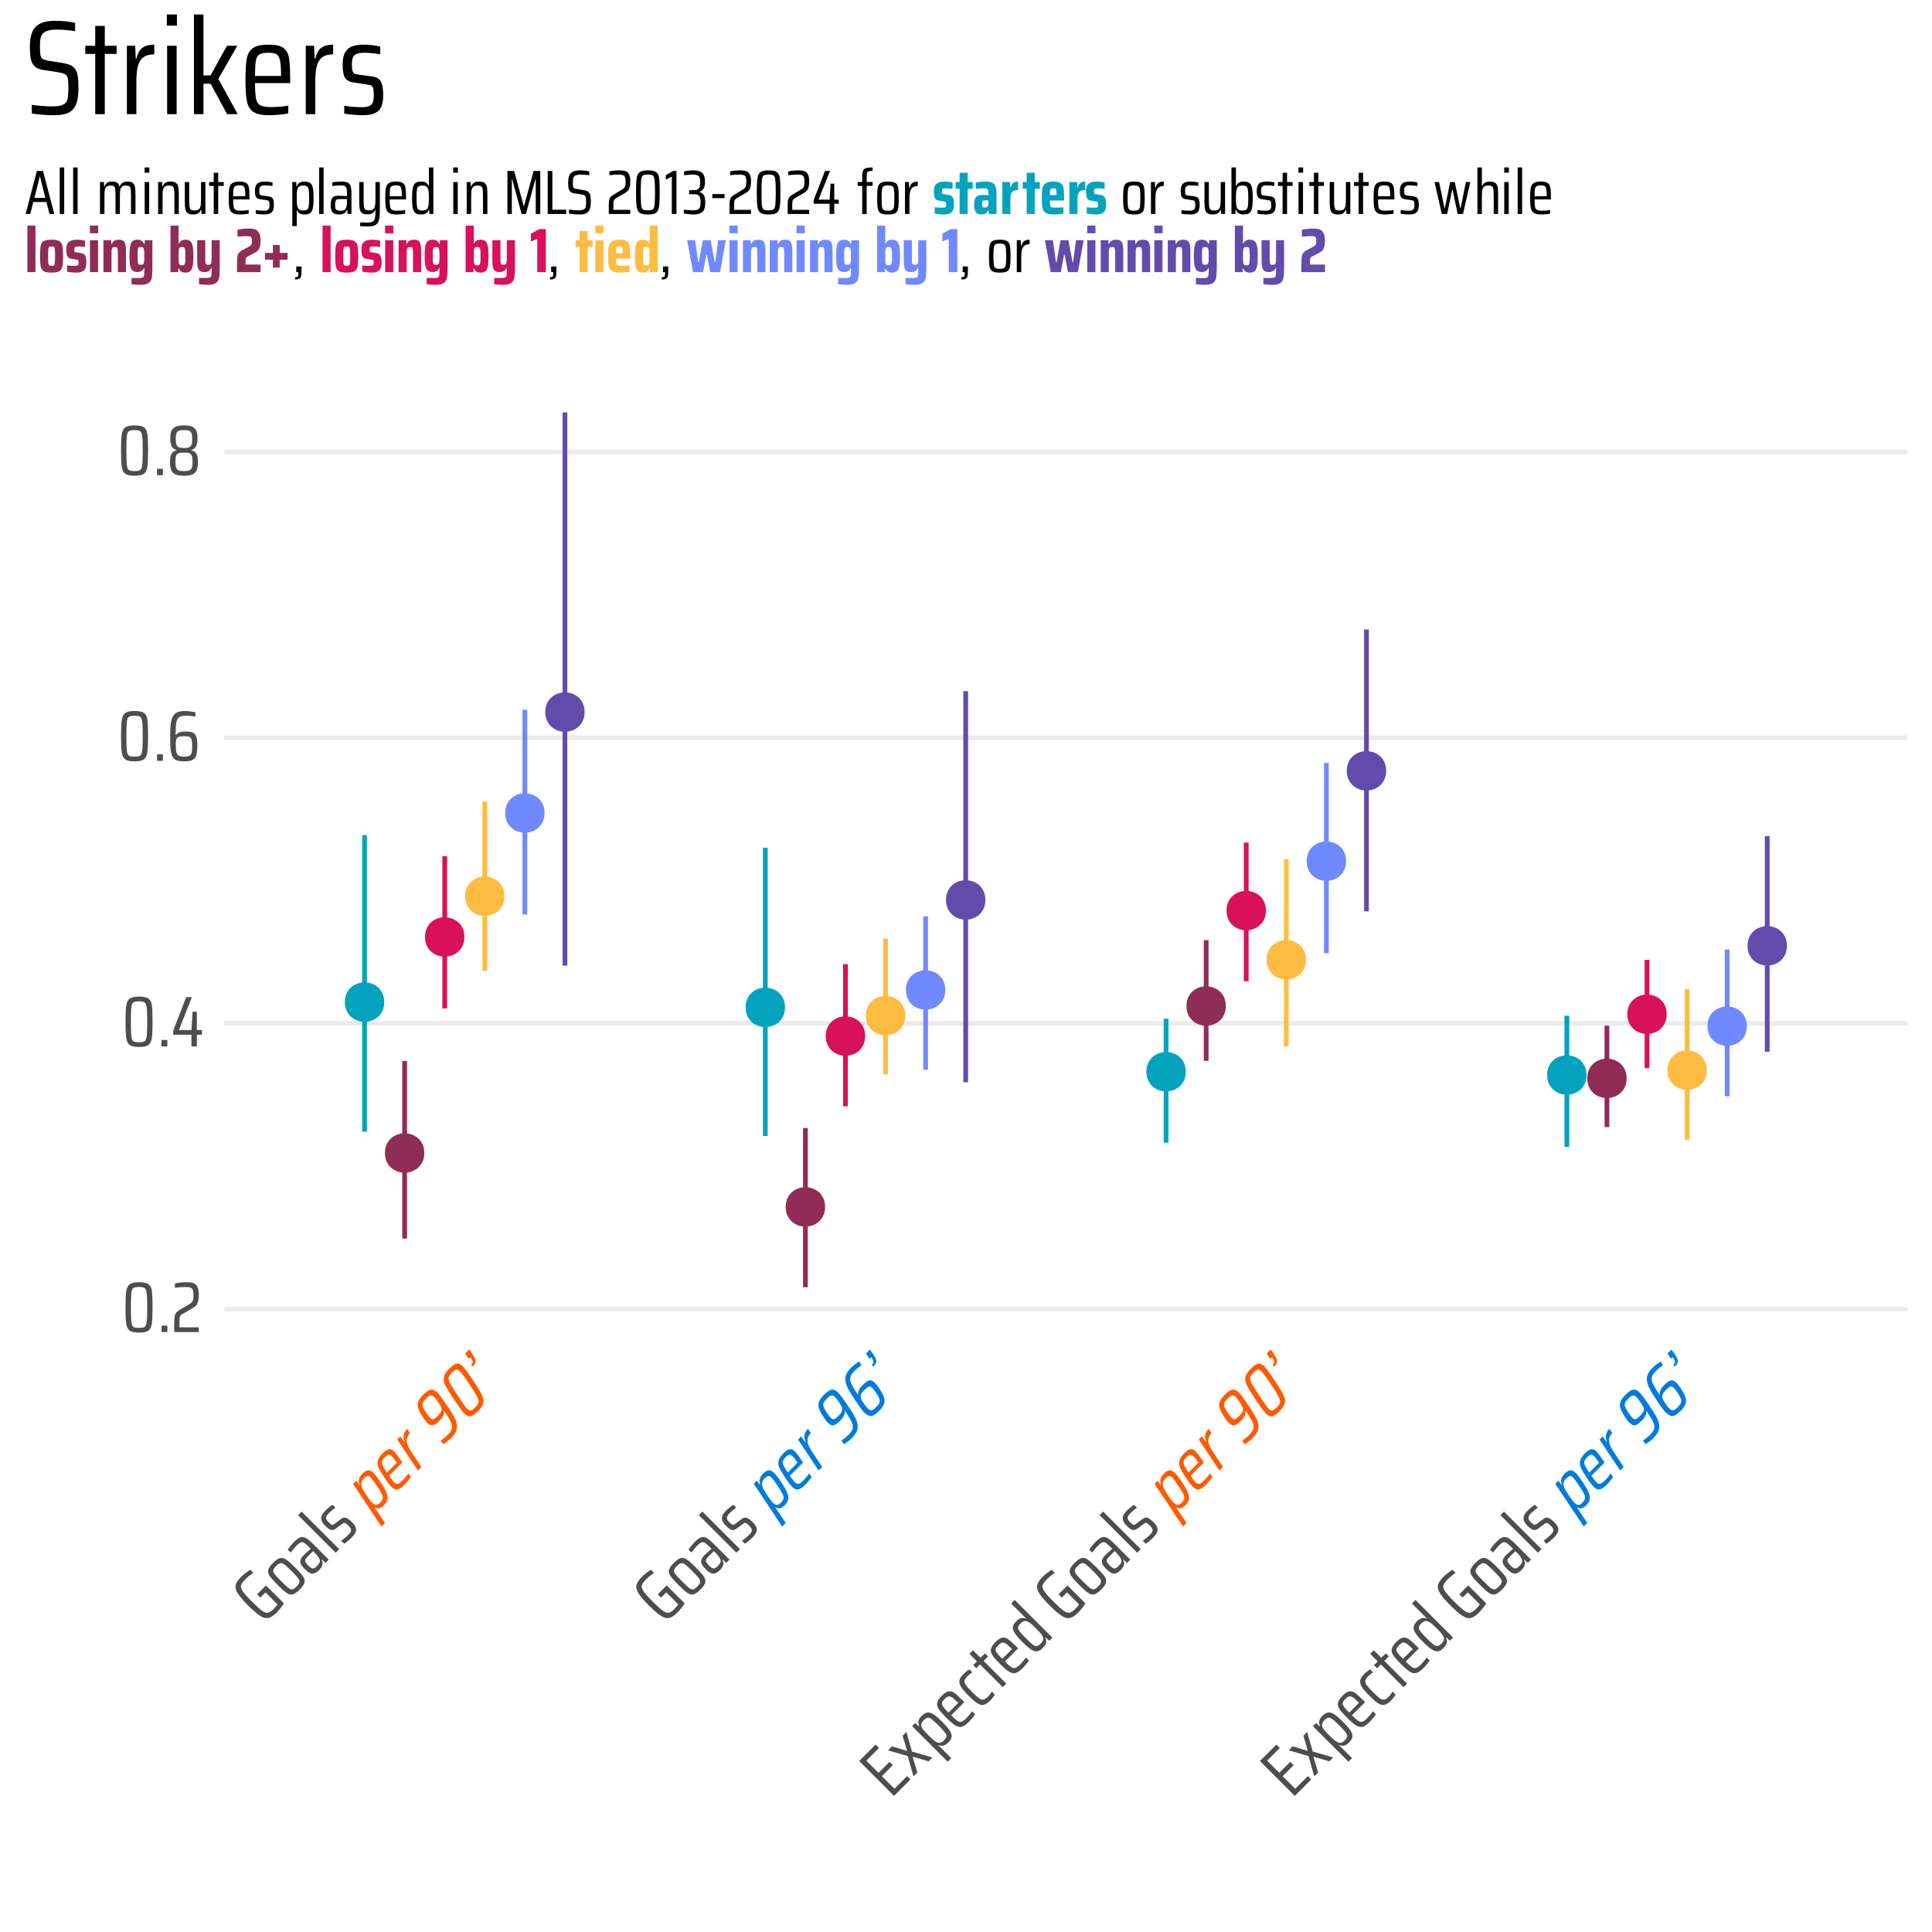 <?xml version="1.0" encoding="UTF-8"?>
<svg xmlns="http://www.w3.org/2000/svg" xmlns:xlink="http://www.w3.org/1999/xlink" width="432" height="432" viewBox="0 0 432 432">
<defs>
<g>
<g id="glyph-0-0">
<path d="M 0 0 L 0 -11.203 L 8 -11.203 L 8 0 Z M 7.203 -10.406 L 0.797 -10.406 L 0.797 -0.797 L 7.203 -0.797 Z M 3.656 -4.453 C 3.656 -4.754 3.727 -5.004 3.875 -5.203 C 4.02 -5.41 4.238 -5.633 4.531 -5.875 C 4.82 -6.113 5.039 -6.344 5.188 -6.562 C 5.344 -6.781 5.422 -7.07 5.422 -7.438 C 5.422 -7.77 5.316 -8.082 5.109 -8.375 C 4.91 -8.676 4.539 -8.828 4 -8.828 C 3.383 -8.828 2.969 -8.648 2.75 -8.297 C 2.539 -7.941 2.438 -7.586 2.438 -7.234 L 2.438 -6.781 L 1.641 -6.781 C 1.598 -6.906 1.578 -7.07 1.578 -7.281 C 1.578 -7.52 1.633 -7.816 1.75 -8.172 C 1.863 -8.523 2.098 -8.852 2.453 -9.156 C 2.805 -9.469 3.32 -9.625 4 -9.625 C 4.676 -9.625 5.18 -9.473 5.516 -9.172 C 5.848 -8.879 6.055 -8.57 6.141 -8.25 C 6.234 -7.938 6.281 -7.676 6.281 -7.469 C 6.281 -6.988 6.18 -6.594 5.984 -6.281 C 5.797 -5.977 5.539 -5.688 5.219 -5.406 C 4.977 -5.219 4.801 -5.039 4.688 -4.875 C 4.57 -4.719 4.516 -4.52 4.516 -4.281 L 4.516 -3.438 L 3.656 -3.438 Z M 3.594 -1.578 L 3.594 -2.703 L 4.562 -2.703 L 4.562 -1.578 Z M 3.594 -1.578 "/>
</g>
<g id="glyph-0-1">
<path d="M 3.875 0.125 C 2.906 0.125 2.219 -0.016 1.812 -0.297 C 1.406 -0.578 1.141 -1.082 1.016 -1.812 C 0.898 -2.539 0.844 -3.77 0.844 -5.5 C 0.844 -7.227 0.898 -8.457 1.016 -9.188 C 1.141 -9.914 1.406 -10.422 1.812 -10.703 C 2.219 -10.992 2.906 -11.141 3.875 -11.141 C 4.863 -11.141 5.562 -10.992 5.969 -10.703 C 6.375 -10.422 6.629 -9.926 6.734 -9.219 C 6.836 -8.508 6.891 -7.27 6.891 -5.5 C 6.891 -3.77 6.832 -2.539 6.719 -1.812 C 6.602 -1.082 6.344 -0.578 5.938 -0.297 C 5.531 -0.016 4.844 0.125 3.875 0.125 Z M 3.875 -0.922 C 4.477 -0.922 4.895 -1 5.125 -1.156 C 5.352 -1.32 5.504 -1.703 5.578 -2.297 C 5.66 -2.891 5.703 -3.957 5.703 -5.5 C 5.703 -7.051 5.66 -8.117 5.578 -8.703 C 5.504 -9.297 5.352 -9.672 5.125 -9.828 C 4.895 -9.992 4.477 -10.078 3.875 -10.078 C 3.25 -10.078 2.82 -9.992 2.594 -9.828 C 2.363 -9.672 2.211 -9.301 2.141 -8.719 C 2.078 -8.133 2.047 -7.062 2.047 -5.5 C 2.047 -3.945 2.078 -2.875 2.141 -2.281 C 2.211 -1.695 2.363 -1.32 2.594 -1.156 C 2.82 -1 3.25 -0.922 3.875 -0.922 Z M 3.875 -0.922 "/>
</g>
<g id="glyph-0-2">
<path d="M 0.891 0 L 0.891 -1.438 L 2.203 -1.438 L 2.203 0 Z M 0.891 0 "/>
</g>
<g id="glyph-0-3">
<path d="M 1.906 -1.062 L 6.234 -1.062 L 6.234 0 L 0.734 0 L 0.734 -1.266 C 0.734 -2.191 0.754 -2.852 0.797 -3.25 C 0.836 -3.656 0.945 -3.988 1.125 -4.25 C 1.312 -4.508 1.625 -4.766 2.062 -5.016 C 2.438 -5.242 3.129 -5.656 4.141 -6.25 C 4.516 -6.469 4.758 -6.707 4.875 -6.969 C 4.988 -7.238 5.047 -7.648 5.047 -8.203 C 5.047 -8.742 4.992 -9.145 4.891 -9.406 C 4.785 -9.664 4.609 -9.844 4.359 -9.938 C 4.109 -10.031 3.734 -10.078 3.234 -10.078 C 2.641 -10.078 1.859 -10.02 0.891 -9.906 L 0.891 -10.875 C 1.211 -10.945 1.617 -11.008 2.109 -11.062 C 2.609 -11.113 3.082 -11.141 3.531 -11.141 C 4.133 -11.141 4.625 -11.078 5 -10.953 C 5.375 -10.828 5.672 -10.562 5.891 -10.156 C 6.117 -9.75 6.234 -9.148 6.234 -8.359 C 6.234 -7.742 6.188 -7.254 6.094 -6.891 C 6.008 -6.523 5.867 -6.223 5.672 -5.984 C 5.473 -5.754 5.195 -5.539 4.844 -5.344 L 2.562 -4.016 C 2.301 -3.867 2.129 -3.695 2.047 -3.5 C 1.984 -3.363 1.941 -3.176 1.922 -2.938 C 1.91 -2.695 1.906 -2.336 1.906 -1.859 Z M 1.906 -1.062 "/>
</g>
<g id="glyph-0-4">
<path d="M 4.594 0 L 4.594 -2.609 L 0.516 -2.609 L 0.516 -3.547 L 3.422 -11.016 L 4.688 -11.016 L 1.781 -3.656 L 4.609 -3.656 L 4.828 -7.75 L 5.797 -7.75 L 5.797 -3.656 L 6.938 -3.656 L 6.938 -2.609 L 5.797 -2.609 L 5.797 0 Z M 4.594 0 "/>
</g>
<g id="glyph-0-5">
<path d="M 4 0.125 C 3.406 0.125 2.922 0.078 2.547 -0.016 C 2.172 -0.109 1.863 -0.285 1.625 -0.547 C 1.395 -0.805 1.211 -1.191 1.078 -1.703 C 0.984 -1.984 0.922 -2.41 0.891 -2.984 C 0.859 -3.566 0.844 -4.367 0.844 -5.391 C 0.844 -6.328 0.859 -7.094 0.891 -7.688 C 0.93 -8.289 1.008 -8.773 1.125 -9.141 C 1.32 -9.867 1.648 -10.383 2.109 -10.688 C 2.578 -10.988 3.273 -11.141 4.203 -11.141 C 4.523 -11.141 4.898 -11.109 5.328 -11.047 C 5.754 -10.992 6.141 -10.93 6.484 -10.859 L 6.484 -9.891 C 5.734 -10.016 5.047 -10.078 4.422 -10.078 C 3.691 -10.078 3.164 -9.969 2.844 -9.75 C 2.52 -9.531 2.305 -9.133 2.203 -8.562 C 2.098 -7.988 2.047 -7.051 2.047 -5.75 L 2.125 -5.75 C 2.27 -5.977 2.492 -6.164 2.797 -6.312 C 3.109 -6.469 3.582 -6.547 4.219 -6.547 C 4.914 -6.547 5.453 -6.473 5.828 -6.328 C 6.203 -6.18 6.473 -5.891 6.641 -5.453 C 6.816 -5.016 6.906 -4.352 6.906 -3.469 C 6.906 -2.508 6.832 -1.781 6.688 -1.281 C 6.539 -0.781 6.258 -0.422 5.844 -0.203 C 5.438 0.016 4.82 0.125 4 0.125 Z M 3.906 -0.922 C 4.438 -0.922 4.82 -0.973 5.062 -1.078 C 5.312 -1.18 5.488 -1.383 5.594 -1.688 C 5.695 -1.988 5.75 -2.484 5.75 -3.172 C 5.75 -3.91 5.703 -4.438 5.609 -4.75 C 5.516 -5.07 5.348 -5.273 5.109 -5.359 C 4.867 -5.453 4.469 -5.5 3.906 -5.5 C 3.352 -5.5 2.945 -5.441 2.688 -5.328 C 2.438 -5.211 2.27 -5.031 2.188 -4.781 C 2.113 -4.531 2.078 -4.141 2.078 -3.609 C 2.078 -2.828 2.129 -2.242 2.234 -1.859 C 2.348 -1.484 2.531 -1.234 2.781 -1.109 C 3.031 -0.984 3.406 -0.922 3.906 -0.922 Z M 3.906 -0.922 "/>
</g>
<g id="glyph-0-6">
<path d="M 3.922 0.125 C 3.078 0.125 2.426 0.016 1.969 -0.203 C 1.52 -0.422 1.211 -0.75 1.047 -1.188 C 0.879 -1.625 0.797 -2.207 0.797 -2.938 C 0.797 -3.551 0.848 -4.031 0.953 -4.375 C 1.066 -4.727 1.227 -4.988 1.438 -5.156 C 1.645 -5.332 1.922 -5.473 2.266 -5.578 L 2.266 -5.641 C 1.773 -5.766 1.414 -6.031 1.188 -6.438 C 0.969 -6.852 0.859 -7.453 0.859 -8.234 C 0.859 -8.941 0.945 -9.504 1.125 -9.922 C 1.312 -10.336 1.625 -10.645 2.062 -10.844 C 2.508 -11.039 3.129 -11.141 3.922 -11.141 C 4.711 -11.141 5.328 -11.039 5.766 -10.844 C 6.203 -10.645 6.508 -10.336 6.688 -9.922 C 6.863 -9.504 6.953 -8.941 6.953 -8.234 C 6.953 -7.453 6.836 -6.852 6.609 -6.438 C 6.391 -6.031 6.039 -5.766 5.562 -5.641 L 5.562 -5.578 C 5.914 -5.473 6.195 -5.332 6.406 -5.156 C 6.613 -4.988 6.77 -4.727 6.875 -4.375 C 6.988 -4.031 7.047 -3.551 7.047 -2.938 C 7.047 -2.207 6.961 -1.625 6.797 -1.188 C 6.629 -0.75 6.316 -0.422 5.859 -0.203 C 5.41 0.016 4.766 0.125 3.922 0.125 Z M 3.922 -6.078 C 4.43 -6.078 4.812 -6.133 5.062 -6.25 C 5.32 -6.363 5.504 -6.555 5.609 -6.828 C 5.711 -7.109 5.766 -7.523 5.766 -8.078 C 5.766 -8.641 5.711 -9.062 5.609 -9.344 C 5.516 -9.625 5.336 -9.816 5.078 -9.922 C 4.828 -10.035 4.441 -10.094 3.922 -10.094 C 3.398 -10.094 3.008 -10.035 2.75 -9.922 C 2.5 -9.816 2.32 -9.625 2.219 -9.344 C 2.125 -9.062 2.078 -8.641 2.078 -8.078 C 2.078 -7.523 2.129 -7.109 2.234 -6.828 C 2.336 -6.555 2.516 -6.363 2.766 -6.25 C 3.023 -6.133 3.41 -6.078 3.922 -6.078 Z M 3.922 -0.906 C 4.441 -0.906 4.832 -0.957 5.094 -1.062 C 5.352 -1.164 5.539 -1.359 5.656 -1.641 C 5.781 -1.93 5.844 -2.367 5.844 -2.953 C 5.844 -3.578 5.785 -4.031 5.672 -4.312 C 5.566 -4.602 5.383 -4.801 5.125 -4.906 C 4.863 -5.008 4.461 -5.062 3.922 -5.062 C 3.379 -5.062 2.973 -5.008 2.703 -4.906 C 2.441 -4.801 2.258 -4.602 2.156 -4.312 C 2.051 -4.031 2 -3.578 2 -2.953 C 2 -2.367 2.055 -1.93 2.172 -1.641 C 2.297 -1.359 2.488 -1.164 2.75 -1.062 C 3.008 -0.957 3.398 -0.906 3.922 -0.906 Z M 3.922 -0.906 "/>
</g>
<g id="glyph-1-0">
<path d="M 0 0 L -7.922 -7.922 L -2.266 -13.578 L 5.656 -5.656 Z M -2.266 -12.453 L -6.797 -7.922 L 0 -1.125 L 4.531 -5.656 Z M -0.578 -5.734 C -0.785 -5.941 -0.91 -6.172 -0.953 -6.422 C -0.992 -6.672 -0.992 -6.984 -0.953 -7.359 C -0.91 -7.734 -0.914 -8.051 -0.969 -8.312 C -1.02 -8.57 -1.176 -8.832 -1.438 -9.094 C -1.664 -9.32 -1.957 -9.473 -2.312 -9.547 C -2.664 -9.617 -3.035 -9.461 -3.422 -9.078 C -3.859 -8.641 -4.023 -8.219 -3.922 -7.812 C -3.816 -7.406 -3.641 -7.078 -3.391 -6.828 L -3.078 -6.516 L -3.641 -5.953 C -3.754 -6.004 -3.891 -6.109 -4.047 -6.266 C -4.211 -6.43 -4.379 -6.68 -4.547 -7.016 C -4.711 -7.348 -4.781 -7.75 -4.75 -8.219 C -4.719 -8.688 -4.461 -9.16 -3.984 -9.641 C -3.504 -10.117 -3.039 -10.367 -2.594 -10.391 C -2.145 -10.41 -1.773 -10.336 -1.484 -10.172 C -1.203 -10.016 -0.988 -9.863 -0.844 -9.719 C -0.5 -9.375 -0.285 -9.023 -0.203 -8.672 C -0.129 -8.328 -0.109 -7.941 -0.141 -7.516 C -0.172 -7.211 -0.172 -6.961 -0.141 -6.766 C -0.109 -6.566 -0.008 -6.383 0.156 -6.219 L 0.75 -5.625 L 0.141 -5.016 Z M 1.438 -3.656 L 0.641 -4.453 L 1.312 -5.125 L 2.109 -4.328 Z M 1.438 -3.656 "/>
</g>
<g id="glyph-1-1">
<path d="M -0.562 -6.25 L -1.297 -6.984 L 0.688 -8.969 L 4.703 -4.953 C 4.504 -4.629 4.254 -4.273 3.953 -3.891 C 3.648 -3.504 3.363 -3.176 3.094 -2.906 C 2.414 -2.227 1.805 -1.82 1.266 -1.688 C 0.734 -1.562 0.129 -1.707 -0.547 -2.125 C -1.234 -2.551 -2.148 -3.336 -3.297 -4.484 C -4.43 -5.617 -5.207 -6.523 -5.625 -7.203 C -6.051 -7.891 -6.203 -8.504 -6.078 -9.047 C -5.953 -9.586 -5.547 -10.203 -4.859 -10.891 C -4.555 -11.191 -4.207 -11.488 -3.812 -11.781 C -3.426 -12.082 -3.102 -12.312 -2.844 -12.469 L -2.141 -11.766 C -2.398 -11.609 -2.688 -11.398 -3 -11.141 C -3.32 -10.891 -3.57 -10.676 -3.75 -10.5 C -4.363 -9.883 -4.734 -9.398 -4.859 -9.047 C -4.984 -8.691 -4.879 -8.254 -4.547 -7.734 C -4.211 -7.211 -3.508 -6.414 -2.438 -5.344 C -1.457 -4.363 -0.711 -3.691 -0.203 -3.328 C 0.305 -2.961 0.742 -2.805 1.109 -2.859 C 1.473 -2.91 1.895 -3.176 2.375 -3.656 C 2.77 -4.051 3.066 -4.41 3.266 -4.734 L 0.594 -7.406 Z M -0.562 -6.25 "/>
</g>
<g id="glyph-1-2">
<path d="M 2.578 -2.391 C 1.961 -1.773 1.441 -1.414 1.016 -1.312 C 0.586 -1.207 0.141 -1.312 -0.328 -1.625 C -0.797 -1.938 -1.473 -2.535 -2.359 -3.422 C -3.234 -4.297 -3.828 -4.969 -4.141 -5.438 C -4.453 -5.906 -4.555 -6.352 -4.453 -6.781 C -4.348 -7.207 -3.988 -7.727 -3.375 -8.344 C -2.758 -8.957 -2.238 -9.316 -1.812 -9.422 C -1.383 -9.523 -0.938 -9.422 -0.469 -9.109 C 0 -8.797 0.672 -8.203 1.547 -7.328 C 2.43 -6.441 3.031 -5.766 3.344 -5.297 C 3.656 -4.828 3.758 -4.379 3.656 -3.953 C 3.551 -3.523 3.191 -3.004 2.578 -2.391 Z M 1.891 -3.078 C 2.266 -3.453 2.473 -3.77 2.516 -4.031 C 2.566 -4.301 2.469 -4.598 2.219 -4.922 C 1.977 -5.254 1.488 -5.789 0.75 -6.531 C 0.02 -7.258 -0.504 -7.742 -0.828 -7.984 C -1.16 -8.234 -1.457 -8.332 -1.719 -8.281 C -1.988 -8.238 -2.312 -8.031 -2.688 -7.656 C -3.07 -7.27 -3.285 -6.945 -3.328 -6.688 C -3.367 -6.426 -3.266 -6.133 -3.016 -5.812 C -2.766 -5.488 -2.273 -4.961 -1.547 -4.234 C -0.816 -3.504 -0.289 -3.008 0.031 -2.75 C 0.363 -2.5 0.66 -2.395 0.922 -2.438 C 1.18 -2.477 1.504 -2.691 1.891 -3.078 Z M 1.891 -3.078 "/>
</g>
<g id="glyph-1-3">
<path d="M 1.969 -1.781 C 1.438 -1.25 0.938 -0.988 0.469 -1 C 0 -1.008 -0.551 -1.332 -1.188 -1.969 C -1.633 -2.414 -1.938 -2.801 -2.094 -3.125 C -2.25 -3.445 -2.273 -3.766 -2.172 -4.078 C -2.078 -4.398 -1.844 -4.75 -1.469 -5.125 C -1.238 -5.352 -0.719 -5.832 0.094 -6.562 L -0.312 -6.969 C -0.789 -7.445 -1.164 -7.758 -1.438 -7.906 C -1.707 -8.051 -1.957 -8.066 -2.188 -7.953 C -2.426 -7.848 -2.742 -7.598 -3.141 -7.203 C -3.305 -7.035 -3.516 -6.801 -3.766 -6.5 C -4.016 -6.195 -4.223 -5.93 -4.391 -5.703 L -5.047 -6.359 C -4.648 -6.961 -4.164 -7.551 -3.594 -8.125 C -3.07 -8.645 -2.617 -8.973 -2.234 -9.109 C -1.848 -9.242 -1.445 -9.203 -1.031 -8.984 C -0.625 -8.773 -0.125 -8.375 0.469 -7.781 L 4.125 -4.125 L 3.406 -3.406 L 2.578 -4.172 L 2.516 -4.109 C 2.766 -3.648 2.82 -3.234 2.688 -2.859 C 2.551 -2.484 2.312 -2.125 1.969 -1.781 Z M 1.547 -2.734 C 1.805 -2.992 1.984 -3.238 2.078 -3.469 C 2.18 -3.707 2.172 -3.973 2.047 -4.266 C 1.859 -4.68 1.516 -5.141 1.016 -5.641 L 0.625 -6.031 L -0.672 -4.734 C -0.91 -4.492 -1.062 -4.289 -1.125 -4.125 C -1.188 -3.957 -1.164 -3.77 -1.062 -3.562 C -0.969 -3.363 -0.77 -3.113 -0.469 -2.812 C -0.176 -2.52 0.066 -2.328 0.266 -2.234 C 0.461 -2.141 0.656 -2.129 0.844 -2.203 C 1.039 -2.285 1.273 -2.461 1.547 -2.734 Z M 1.547 -2.734 "/>
</g>
<g id="glyph-1-4">
<path d="M 0.719 -0.719 L -7.688 -9.125 L -6.891 -9.922 L 1.516 -1.516 Z M 0.719 -0.719 "/>
</g>
<g id="glyph-1-5">
<path d="M 2.203 -2.016 C 1.953 -1.766 1.664 -1.504 1.344 -1.234 C 1.02 -0.961 0.742 -0.754 0.516 -0.609 L -0.156 -1.281 C 0.426 -1.676 0.973 -2.129 1.484 -2.641 C 1.766 -2.922 1.938 -3.172 2 -3.391 C 2.07 -3.617 2.062 -3.82 1.969 -4 C 1.875 -4.176 1.711 -4.379 1.484 -4.609 C 1.203 -4.891 0.988 -5.078 0.844 -5.172 C 0.695 -5.266 0.566 -5.297 0.453 -5.266 C 0.336 -5.234 0.18 -5.141 -0.016 -4.984 L -1.312 -4.031 C -1.727 -3.719 -2.109 -3.609 -2.453 -3.703 C -2.797 -3.797 -3.223 -4.098 -3.734 -4.609 C -4.18 -5.055 -4.457 -5.473 -4.562 -5.859 C -4.676 -6.254 -4.648 -6.617 -4.484 -6.953 C -4.328 -7.297 -4.047 -7.672 -3.641 -8.078 C -3.41 -8.305 -3.145 -8.535 -2.844 -8.766 C -2.551 -9.004 -2.301 -9.188 -2.094 -9.312 L -1.438 -8.656 C -1.656 -8.52 -1.906 -8.336 -2.188 -8.109 C -2.469 -7.879 -2.727 -7.645 -2.969 -7.406 C -3.32 -7.051 -3.508 -6.727 -3.531 -6.438 C -3.562 -6.156 -3.391 -5.828 -3.016 -5.453 C -2.766 -5.203 -2.566 -5.031 -2.422 -4.938 C -2.273 -4.844 -2.145 -4.812 -2.031 -4.844 C -1.914 -4.875 -1.766 -4.961 -1.578 -5.109 L -0.328 -6.047 C -0.066 -6.266 0.18 -6.395 0.422 -6.438 C 0.66 -6.477 0.922 -6.422 1.203 -6.266 C 1.492 -6.117 1.844 -5.844 2.25 -5.438 C 2.883 -4.801 3.188 -4.223 3.156 -3.703 C 3.133 -3.191 2.816 -2.629 2.203 -2.016 Z M 2.203 -2.016 "/>
</g>
<g id="glyph-1-6">
<path d="M 0.797 -0.797 L -7 -8.594 L -3.328 -12.266 L -2.562 -11.5 L -5.391 -8.672 L -2.672 -5.953 L -0.219 -8.406 L 0.531 -7.656 L -1.922 -5.203 L 0.891 -2.391 L 3.719 -5.219 L 4.469 -4.469 Z M 0.797 -0.797 "/>
</g>
<g id="glyph-1-7">
<path d="M 3.562 -3.562 L 0.078 -4.609 L 0.016 -4.547 L 1.062 -1.062 L 0.203 -0.203 L -1.094 -4.75 L -5.5 -6.031 L -4.609 -6.922 L -1.297 -5.922 L -1.25 -5.969 L -2.234 -9.297 L -1.391 -10.141 L -0.141 -5.766 L 4.438 -4.438 Z M 3.562 -3.562 "/>
</g>
<g id="glyph-1-8">
<path d="M -5.047 -6.484 L -4.344 -7.188 L -3.516 -6.422 L -3.438 -6.5 C -3.676 -6.945 -3.738 -7.348 -3.625 -7.703 C -3.52 -8.066 -3.297 -8.422 -2.953 -8.766 C -2.504 -9.211 -2.078 -9.469 -1.672 -9.531 C -1.273 -9.602 -0.82 -9.477 -0.312 -9.156 C 0.195 -8.832 0.859 -8.266 1.672 -7.453 C 2.484 -6.641 3.051 -5.977 3.375 -5.469 C 3.695 -4.957 3.828 -4.5 3.766 -4.094 C 3.711 -3.695 3.461 -3.273 3.016 -2.828 C 2.66 -2.473 2.312 -2.25 1.969 -2.156 C 1.625 -2.062 1.254 -2.098 0.859 -2.266 L 0.812 -2.219 L 3.703 0.672 L 2.906 1.469 Z M 2 -3.25 C 2.352 -3.602 2.555 -3.906 2.609 -4.156 C 2.66 -4.406 2.555 -4.703 2.297 -5.047 C 2.047 -5.398 1.566 -5.93 0.859 -6.641 C 0.16 -7.336 -0.359 -7.812 -0.703 -8.062 C -1.055 -8.32 -1.359 -8.426 -1.609 -8.375 C -1.859 -8.32 -2.16 -8.117 -2.516 -7.766 C -2.797 -7.484 -2.957 -7.203 -3 -6.922 C -3.051 -6.648 -2.977 -6.344 -2.781 -6 C -2.645 -5.781 -2.461 -5.547 -2.234 -5.297 C -2.016 -5.055 -1.727 -4.758 -1.375 -4.406 C -0.664 -3.695 -0.16 -3.254 0.141 -3.078 C 0.523 -2.836 0.859 -2.734 1.141 -2.766 C 1.422 -2.797 1.707 -2.957 2 -3.25 Z M 2 -3.25 "/>
</g>
<g id="glyph-1-9">
<path d="M 1.672 -6.922 L -1.281 -3.969 C -0.676 -3.363 -0.211 -2.953 0.109 -2.734 C 0.43 -2.516 0.738 -2.445 1.031 -2.531 C 1.32 -2.613 1.688 -2.875 2.125 -3.312 C 2.613 -3.801 3.039 -4.32 3.406 -4.875 L 4.078 -4.203 C 3.941 -3.984 3.738 -3.707 3.469 -3.375 C 3.195 -3.039 2.922 -2.734 2.641 -2.453 C 2.035 -1.848 1.504 -1.492 1.047 -1.391 C 0.598 -1.297 0.129 -1.398 -0.359 -1.703 C -0.859 -2.016 -1.52 -2.582 -2.344 -3.406 C -3.164 -4.227 -3.734 -4.875 -4.047 -5.344 C -4.367 -5.82 -4.488 -6.289 -4.406 -6.75 C -4.32 -7.207 -3.973 -7.742 -3.359 -8.359 C -2.785 -8.93 -2.281 -9.25 -1.844 -9.312 C -1.414 -9.383 -0.977 -9.258 -0.531 -8.938 C -0.094 -8.625 0.551 -8.039 1.406 -7.188 Z M -2.703 -7.672 C -3.055 -7.316 -3.266 -7.016 -3.328 -6.766 C -3.391 -6.516 -3.312 -6.234 -3.094 -5.922 C -2.883 -5.617 -2.477 -5.164 -1.875 -4.562 L 0.312 -6.75 L 0.172 -6.891 C -0.379 -7.441 -0.812 -7.812 -1.125 -8 C -1.438 -8.188 -1.703 -8.25 -1.922 -8.188 C -2.148 -8.133 -2.41 -7.961 -2.703 -7.672 Z M -2.703 -7.672 "/>
</g>
<g id="glyph-1-10">
<path d="M 3.531 -3.656 C 3.426 -3.445 3.273 -3.219 3.078 -2.969 C 2.891 -2.727 2.688 -2.5 2.469 -2.281 C 1.906 -1.719 1.395 -1.406 0.938 -1.344 C 0.488 -1.289 0.023 -1.426 -0.453 -1.75 C -0.93 -2.07 -1.566 -2.629 -2.359 -3.422 C -3.148 -4.211 -3.703 -4.859 -4.016 -5.359 C -4.328 -5.859 -4.445 -6.328 -4.375 -6.766 C -4.312 -7.211 -4.02 -7.695 -3.5 -8.219 C -3.289 -8.426 -3.062 -8.629 -2.812 -8.828 C -2.562 -9.023 -2.344 -9.176 -2.156 -9.281 L -1.5 -8.625 C -1.895 -8.375 -2.273 -8.066 -2.641 -7.703 C -3.004 -7.336 -3.207 -7.016 -3.25 -6.734 C -3.289 -6.453 -3.188 -6.133 -2.938 -5.781 C -2.688 -5.426 -2.223 -4.91 -1.547 -4.234 C -0.859 -3.547 -0.336 -3.07 0.016 -2.812 C 0.379 -2.562 0.703 -2.461 0.984 -2.516 C 1.266 -2.566 1.586 -2.773 1.953 -3.141 C 2.336 -3.523 2.641 -3.922 2.859 -4.328 Z M 3.531 -3.656 "/>
</g>
<g id="glyph-1-11">
<path d="M 1.062 -1.062 L -4.016 -6.141 L -4.859 -5.297 L -5.547 -5.984 L -4.703 -6.828 L -6.391 -8.516 L -5.594 -9.312 L -3.906 -7.625 L -2.906 -8.625 L -2.219 -7.938 L -3.219 -6.938 L 1.859 -1.859 Z M 1.062 -1.062 "/>
</g>
<g id="glyph-1-12">
<path d="M 2.266 -2.078 C 1.816 -1.629 1.395 -1.375 1 -1.312 C 0.602 -1.25 0.148 -1.379 -0.359 -1.703 C -0.867 -2.023 -1.531 -2.594 -2.344 -3.406 C -3.156 -4.219 -3.723 -4.879 -4.047 -5.391 C -4.367 -5.898 -4.504 -6.352 -4.453 -6.75 C -4.398 -7.145 -4.145 -7.57 -3.688 -8.031 C -3.332 -8.383 -2.984 -8.609 -2.641 -8.703 C -2.305 -8.805 -1.945 -8.77 -1.562 -8.594 L -1.5 -8.656 L -4.828 -11.984 L -4.031 -12.781 L 4.375 -4.375 L 3.672 -3.672 L 2.828 -4.422 L 2.766 -4.359 C 3.004 -3.91 3.066 -3.504 2.953 -3.141 C 2.848 -2.785 2.617 -2.43 2.266 -2.078 Z M 1.844 -3.094 C 2.125 -3.375 2.285 -3.645 2.328 -3.906 C 2.379 -4.176 2.316 -4.461 2.141 -4.766 C 1.992 -5.016 1.805 -5.27 1.578 -5.531 C 1.348 -5.789 1.023 -6.129 0.609 -6.547 C -0.035 -7.191 -0.523 -7.609 -0.859 -7.797 C -1.211 -8.023 -1.531 -8.117 -1.812 -8.078 C -2.102 -8.047 -2.398 -7.879 -2.703 -7.578 C -3.035 -7.242 -3.227 -6.953 -3.281 -6.703 C -3.332 -6.453 -3.227 -6.148 -2.969 -5.797 C -2.719 -5.453 -2.242 -4.93 -1.547 -4.234 C -0.836 -3.523 -0.312 -3.039 0.031 -2.781 C 0.383 -2.531 0.688 -2.43 0.938 -2.484 C 1.188 -2.535 1.488 -2.738 1.844 -3.094 Z M 1.844 -3.094 "/>
</g>
<g id="glyph-2-0">
<path d="M 0 0 L -6.344 -9.5 L -0.688 -15.156 L 5.656 -5.656 Z M -0.797 -13.922 L -5.328 -9.391 L 0.109 -1.234 L 4.641 -5.766 Z M 0.062 -6.359 C -0.113 -6.609 -0.207 -6.875 -0.219 -7.156 C -0.227 -7.438 -0.195 -7.781 -0.125 -8.188 C -0.051 -8.602 -0.02 -8.953 -0.031 -9.234 C -0.051 -9.523 -0.164 -9.828 -0.375 -10.141 C -0.562 -10.422 -0.812 -10.613 -1.125 -10.719 C -1.438 -10.832 -1.785 -10.695 -2.172 -10.312 C -2.609 -9.875 -2.801 -9.43 -2.75 -8.984 C -2.695 -8.535 -2.57 -8.16 -2.375 -7.859 L -2.125 -7.469 L -2.688 -6.906 C -2.781 -6.977 -2.891 -7.102 -3.016 -7.281 C -3.148 -7.488 -3.273 -7.785 -3.391 -8.172 C -3.504 -8.555 -3.52 -9.004 -3.438 -9.516 C -3.363 -10.023 -3.086 -10.52 -2.609 -11 C -2.129 -11.477 -1.688 -11.707 -1.281 -11.688 C -0.883 -11.664 -0.566 -11.551 -0.328 -11.344 C -0.086 -11.145 0.094 -10.957 0.219 -10.781 C 0.488 -10.375 0.641 -9.973 0.672 -9.578 C 0.711 -9.18 0.695 -8.75 0.625 -8.281 C 0.562 -7.945 0.535 -7.672 0.547 -7.453 C 0.555 -7.234 0.629 -7.02 0.766 -6.812 L 1.25 -6.109 L 0.641 -5.5 Z M 1.656 -3.891 L 1.016 -4.844 L 1.688 -5.516 L 2.328 -4.562 Z M 1.656 -3.891 "/>
</g>
<g id="glyph-2-1">
<path d="M -3.891 -7.641 L -3.188 -8.344 L -2.531 -7.422 L -2.453 -7.5 C -2.617 -8.02 -2.633 -8.469 -2.5 -8.844 C -2.363 -9.227 -2.125 -9.594 -1.781 -9.938 C -1.332 -10.383 -0.922 -10.625 -0.547 -10.656 C -0.18 -10.695 0.211 -10.516 0.641 -10.109 C 1.066 -9.703 1.602 -9.008 2.25 -8.031 C 2.895 -7.062 3.336 -6.273 3.578 -5.672 C 3.828 -5.078 3.906 -4.562 3.812 -4.125 C 3.719 -3.695 3.445 -3.258 3 -2.812 C 2.645 -2.457 2.305 -2.242 1.984 -2.172 C 1.672 -2.098 1.344 -2.172 1 -2.391 L 0.953 -2.344 L 3.266 1.109 L 2.469 1.906 Z M 2.125 -3.375 C 2.477 -3.727 2.688 -4.039 2.75 -4.312 C 2.82 -4.582 2.758 -4.922 2.562 -5.328 C 2.375 -5.742 2 -6.367 1.438 -7.203 C 0.883 -8.047 0.461 -8.625 0.172 -8.938 C -0.117 -9.258 -0.379 -9.406 -0.609 -9.375 C -0.836 -9.344 -1.129 -9.148 -1.484 -8.797 C -1.766 -8.516 -1.941 -8.223 -2.016 -7.922 C -2.086 -7.617 -2.051 -7.273 -1.906 -6.891 C -1.812 -6.629 -1.672 -6.352 -1.484 -6.062 C -1.305 -5.77 -1.078 -5.406 -0.797 -4.969 C -0.234 -4.133 0.176 -3.602 0.438 -3.375 C 0.758 -3.07 1.047 -2.922 1.297 -2.922 C 1.555 -2.93 1.832 -3.082 2.125 -3.375 Z M 2.125 -3.375 "/>
</g>
<g id="glyph-2-2">
<path d="M 2.188 -7.453 L -0.766 -4.5 C -0.273 -3.77 0.102 -3.27 0.375 -3 C 0.645 -2.727 0.91 -2.625 1.172 -2.688 C 1.441 -2.75 1.797 -3 2.234 -3.438 C 2.723 -3.926 3.164 -4.453 3.562 -5.016 L 4.094 -4.219 C 3.945 -3.988 3.734 -3.703 3.453 -3.359 C 3.18 -3.023 2.906 -2.719 2.625 -2.438 C 2.02 -1.832 1.504 -1.5 1.078 -1.438 C 0.66 -1.375 0.25 -1.535 -0.156 -1.922 C -0.57 -2.305 -1.109 -2.992 -1.766 -3.984 C -2.422 -4.973 -2.867 -5.738 -3.109 -6.281 C -3.348 -6.832 -3.406 -7.359 -3.281 -7.859 C -3.164 -8.359 -2.801 -8.914 -2.188 -9.531 C -1.613 -10.102 -1.129 -10.406 -0.734 -10.438 C -0.336 -10.469 0.039 -10.285 0.406 -9.891 C 0.781 -9.492 1.305 -8.781 1.984 -7.75 Z M -1.656 -8.703 C -2.008 -8.348 -2.227 -8.035 -2.312 -7.766 C -2.395 -7.504 -2.359 -7.191 -2.203 -6.828 C -2.047 -6.473 -1.723 -5.938 -1.234 -5.219 L 0.953 -7.406 L 0.844 -7.562 C 0.406 -8.227 0.055 -8.676 -0.203 -8.906 C -0.473 -9.145 -0.707 -9.242 -0.906 -9.203 C -1.113 -9.16 -1.363 -8.992 -1.656 -8.703 Z M -1.656 -8.703 "/>
</g>
<g id="glyph-2-3">
<path d="M -3.891 -7.641 L -3.188 -8.344 L -2.297 -7.094 L -2.219 -7.172 C -2.477 -7.797 -2.551 -8.328 -2.438 -8.766 C -2.332 -9.211 -2.078 -9.641 -1.672 -10.047 L -1.031 -9.078 C -1.414 -8.691 -1.648 -8.289 -1.734 -7.875 C -1.816 -7.457 -1.77 -7.004 -1.594 -6.516 C -1.426 -6.035 -1.117 -5.461 -0.672 -4.797 L 1.516 -1.516 L 0.719 -0.719 Z M -3.891 -7.641 "/>
</g>
<g id="glyph-2-4">
<path d="M 2.484 -2.297 C 2.254 -2.066 1.973 -1.82 1.641 -1.562 C 1.305 -1.312 1.004 -1.102 0.734 -0.938 L 0.172 -1.766 C 0.773 -2.172 1.301 -2.598 1.75 -3.047 C 2.258 -3.555 2.566 -4.02 2.672 -4.438 C 2.773 -4.852 2.695 -5.344 2.438 -5.906 C 2.188 -6.469 1.691 -7.301 0.953 -8.406 L 0.891 -8.344 C 0.93 -8.039 0.883 -7.719 0.75 -7.375 C 0.613 -7.039 0.316 -6.645 -0.141 -6.188 C -0.617 -5.707 -1.031 -5.395 -1.375 -5.25 C -1.719 -5.102 -2.078 -5.148 -2.453 -5.391 C -2.828 -5.641 -3.266 -6.141 -3.766 -6.891 C -4.305 -7.703 -4.664 -8.375 -4.844 -8.906 C -5.031 -9.438 -5.035 -9.941 -4.859 -10.422 C -4.68 -10.91 -4.312 -11.438 -3.75 -12 C -3.312 -12.438 -2.93 -12.742 -2.609 -12.922 C -2.297 -13.109 -1.984 -13.18 -1.672 -13.141 C -1.367 -13.098 -1.047 -12.922 -0.703 -12.609 C -0.43 -12.367 -0.125 -12.008 0.219 -11.531 C 0.57 -11.062 1.035 -10.398 1.609 -9.547 C 2.203 -8.648 2.664 -7.914 3 -7.344 C 3.332 -6.781 3.551 -6.297 3.656 -5.891 C 3.844 -5.191 3.844 -4.566 3.656 -4.016 C 3.477 -3.473 3.086 -2.898 2.484 -2.297 Z M -0.484 -7.297 C -0.086 -7.691 0.16 -8.023 0.266 -8.297 C 0.379 -8.578 0.391 -8.848 0.297 -9.109 C 0.211 -9.379 0.02 -9.734 -0.281 -10.172 C -0.727 -10.848 -1.094 -11.312 -1.375 -11.562 C -1.664 -11.812 -1.93 -11.895 -2.172 -11.812 C -2.422 -11.738 -2.723 -11.523 -3.078 -11.172 C -3.453 -10.797 -3.695 -10.477 -3.812 -10.219 C -3.938 -9.957 -3.941 -9.664 -3.828 -9.344 C -3.723 -9.02 -3.477 -8.57 -3.094 -8 C -2.664 -7.363 -2.332 -6.941 -2.094 -6.734 C -1.852 -6.535 -1.625 -6.477 -1.406 -6.562 C -1.195 -6.645 -0.891 -6.891 -0.484 -7.297 Z M -0.484 -7.297 "/>
</g>
<g id="glyph-2-5">
<path d="M 2.812 -2.625 C 2.133 -1.945 1.566 -1.582 1.109 -1.531 C 0.66 -1.477 0.191 -1.719 -0.297 -2.25 C -0.797 -2.789 -1.535 -3.797 -2.516 -5.266 C -3.492 -6.734 -4.145 -7.816 -4.469 -8.516 C -4.801 -9.211 -4.898 -9.828 -4.766 -10.359 C -4.641 -10.898 -4.238 -11.508 -3.562 -12.188 C -2.852 -12.895 -2.273 -13.27 -1.828 -13.312 C -1.379 -13.352 -0.914 -13.109 -0.438 -12.578 C 0.031 -12.055 0.766 -11.047 1.766 -9.547 C 2.742 -8.078 3.395 -6.988 3.719 -6.281 C 4.051 -5.582 4.156 -4.969 4.031 -4.438 C 3.906 -3.914 3.5 -3.312 2.812 -2.625 Z M 2.219 -3.516 C 2.645 -3.941 2.891 -4.301 2.953 -4.594 C 3.023 -4.895 2.922 -5.328 2.641 -5.891 C 2.367 -6.453 1.797 -7.391 0.922 -8.703 C 0.047 -10.016 -0.582 -10.891 -0.969 -11.328 C -1.363 -11.773 -1.688 -11.984 -1.938 -11.953 C -2.195 -11.93 -2.539 -11.707 -2.969 -11.281 C -3.406 -10.844 -3.656 -10.473 -3.719 -10.172 C -3.789 -9.879 -3.688 -9.461 -3.406 -8.922 C -3.125 -8.379 -2.539 -7.445 -1.656 -6.125 C -0.781 -4.801 -0.156 -3.91 0.219 -3.453 C 0.602 -3.004 0.922 -2.789 1.172 -2.812 C 1.43 -2.844 1.781 -3.078 2.219 -3.516 Z M 2.219 -3.516 "/>
</g>
<g id="glyph-2-6">
<path d="M -4.344 -7.406 C -4.094 -7.656 -3.973 -7.867 -3.984 -8.047 C -3.992 -8.234 -4.113 -8.504 -4.344 -8.859 L -4.5 -9.094 L -4.875 -8.719 L -5.672 -9.906 L -4.766 -10.812 L -4.031 -9.734 C -3.719 -9.254 -3.516 -8.875 -3.422 -8.594 C -3.328 -8.32 -3.328 -8.062 -3.422 -7.812 C -3.516 -7.57 -3.723 -7.289 -4.047 -6.969 Z M -4.344 -7.406 "/>
</g>
<g id="glyph-2-7">
<path d="M 2.906 -2.719 C 2.488 -2.301 2.117 -2 1.797 -1.812 C 1.473 -1.625 1.156 -1.555 0.844 -1.609 C 0.531 -1.672 0.18 -1.867 -0.203 -2.203 C -0.43 -2.367 -0.719 -2.688 -1.062 -3.156 C -1.414 -3.633 -1.879 -4.305 -2.453 -5.172 C -2.984 -5.961 -3.406 -6.625 -3.719 -7.156 C -4.031 -7.695 -4.25 -8.16 -4.375 -8.547 C -4.656 -9.305 -4.711 -9.977 -4.547 -10.562 C -4.391 -11.145 -3.984 -11.766 -3.328 -12.422 C -3.098 -12.648 -2.816 -12.891 -2.484 -13.141 C -2.148 -13.398 -1.844 -13.617 -1.562 -13.797 L -1.016 -12.969 C -1.609 -12.551 -2.129 -12.117 -2.578 -11.672 C -3.086 -11.16 -3.395 -10.695 -3.5 -10.281 C -3.602 -9.875 -3.531 -9.391 -3.281 -8.828 C -3.031 -8.266 -2.535 -7.43 -1.797 -6.328 L -1.75 -6.375 C -1.781 -6.676 -1.727 -7 -1.594 -7.344 C -1.457 -7.695 -1.164 -8.098 -0.719 -8.547 C -0.227 -9.035 0.188 -9.348 0.531 -9.484 C 0.883 -9.629 1.242 -9.578 1.609 -9.328 C 1.984 -9.078 2.422 -8.578 2.922 -7.828 C 3.461 -7.016 3.82 -6.344 4 -5.812 C 4.188 -5.289 4.195 -4.789 4.031 -4.312 C 3.863 -3.832 3.488 -3.301 2.906 -2.719 Z M 2.25 -3.547 C 2.625 -3.922 2.863 -4.238 2.969 -4.5 C 3.082 -4.758 3.094 -5.051 3 -5.375 C 2.906 -5.707 2.66 -6.164 2.266 -6.75 C 1.848 -7.375 1.516 -7.785 1.266 -7.984 C 1.016 -8.191 0.781 -8.25 0.562 -8.156 C 0.352 -8.07 0.051 -7.832 -0.344 -7.438 C -0.738 -7.039 -0.992 -6.703 -1.109 -6.422 C -1.223 -6.148 -1.238 -5.879 -1.156 -5.609 C -1.07 -5.336 -0.879 -4.977 -0.578 -4.531 C -0.129 -3.863 0.238 -3.406 0.531 -3.156 C 0.82 -2.914 1.094 -2.832 1.344 -2.906 C 1.594 -2.977 1.895 -3.191 2.25 -3.547 Z M 2.25 -3.547 "/>
</g>
<g id="glyph-3-0">
<path d="M 0 0 L 0 -9.797 L 7 -9.797 L 7 0 Z M 6.297 -9.094 L 0.703 -9.094 L 0.703 -0.703 L 6.297 -0.703 Z M 3.203 -3.891 C 3.203 -4.16 3.266 -4.383 3.391 -4.562 C 3.516 -4.738 3.707 -4.93 3.969 -5.141 C 4.227 -5.348 4.422 -5.547 4.547 -5.734 C 4.68 -5.93 4.75 -6.191 4.75 -6.516 C 4.75 -6.797 4.66 -7.066 4.484 -7.328 C 4.305 -7.598 3.977 -7.734 3.5 -7.734 C 2.957 -7.734 2.594 -7.578 2.406 -7.266 C 2.219 -6.953 2.125 -6.641 2.125 -6.328 L 2.125 -5.938 L 1.438 -5.938 C 1.406 -6.051 1.391 -6.195 1.391 -6.375 C 1.391 -6.582 1.438 -6.836 1.531 -7.141 C 1.633 -7.453 1.844 -7.742 2.156 -8.016 C 2.469 -8.285 2.914 -8.422 3.5 -8.422 C 4.082 -8.422 4.52 -8.289 4.812 -8.031 C 5.113 -7.77 5.301 -7.5 5.375 -7.219 C 5.457 -6.938 5.5 -6.707 5.5 -6.531 C 5.5 -6.113 5.41 -5.77 5.234 -5.5 C 5.066 -5.227 4.844 -4.973 4.562 -4.734 C 4.352 -4.566 4.195 -4.41 4.094 -4.266 C 4 -4.129 3.953 -3.957 3.953 -3.75 L 3.953 -3.016 L 3.203 -3.016 Z M 3.156 -1.391 L 3.156 -2.359 L 3.984 -2.359 L 3.984 -1.391 Z M 3.156 -1.391 "/>
</g>
<g id="glyph-3-1">
<path d="M 5.594 0 L 4.906 -2.672 L 1.953 -2.672 L 1.297 0 L 0.25 0 L 2.766 -9.625 L 4.141 -9.625 L 6.656 0 Z M 3.469 -8.359 L 3.406 -8.359 L 2.219 -3.594 L 4.656 -3.594 Z M 3.469 -8.359 "/>
</g>
<g id="glyph-3-2">
<path d="M 0.875 0 L 0.875 -10.406 L 1.875 -10.406 L 1.875 0 Z M 0.875 0 "/>
</g>
<g id="glyph-3-3">
<path d="M 7.812 -4.172 C 7.812 -4.848 7.781 -5.332 7.719 -5.625 C 7.664 -5.914 7.566 -6.109 7.422 -6.203 C 7.273 -6.305 7.02 -6.359 6.656 -6.359 C 6.25 -6.359 5.945 -6.258 5.75 -6.062 C 5.562 -5.875 5.441 -5.609 5.391 -5.266 C 5.348 -4.922 5.328 -4.398 5.328 -3.703 L 5.328 0 L 4.344 0 L 4.344 -4.172 C 4.344 -4.848 4.316 -5.332 4.266 -5.625 C 4.211 -5.914 4.109 -6.109 3.953 -6.203 C 3.805 -6.305 3.555 -6.359 3.203 -6.359 C 2.797 -6.359 2.492 -6.254 2.297 -6.047 C 2.109 -5.848 1.988 -5.57 1.938 -5.219 C 1.895 -4.875 1.875 -4.367 1.875 -3.703 L 1.875 0 L 0.875 0 L 0.875 -7.141 L 1.75 -7.141 L 1.812 -6.141 L 1.891 -6.141 C 2.004 -6.484 2.188 -6.754 2.438 -6.953 C 2.695 -7.148 3.07 -7.25 3.562 -7.25 C 4.082 -7.25 4.461 -7.164 4.703 -7 C 4.953 -6.832 5.125 -6.547 5.219 -6.141 L 5.312 -6.141 C 5.414 -6.492 5.602 -6.766 5.875 -6.953 C 6.145 -7.148 6.531 -7.25 7.031 -7.25 C 7.531 -7.25 7.906 -7.156 8.156 -6.969 C 8.414 -6.789 8.586 -6.508 8.672 -6.125 C 8.766 -5.75 8.812 -5.211 8.812 -4.516 L 8.812 0 L 7.812 0 Z M 7.812 -4.172 "/>
</g>
<g id="glyph-3-4">
<path d="M 0.859 -9.234 L 0.859 -10.406 L 1.906 -10.406 L 1.906 -9.234 Z M 0.875 0 L 0.875 -7.141 L 1.875 -7.141 L 1.875 0 Z M 0.875 0 "/>
</g>
<g id="glyph-3-5">
<path d="M 4.516 -4.172 C 4.516 -4.848 4.484 -5.332 4.422 -5.625 C 4.359 -5.914 4.242 -6.109 4.078 -6.203 C 3.91 -6.305 3.633 -6.359 3.25 -6.359 C 2.82 -6.359 2.508 -6.254 2.312 -6.047 C 2.113 -5.836 1.988 -5.562 1.938 -5.219 C 1.895 -4.875 1.875 -4.367 1.875 -3.703 L 1.875 0 L 0.875 0 L 0.875 -7.141 L 1.75 -7.141 L 1.812 -6.141 L 1.891 -6.141 C 2.004 -6.492 2.195 -6.766 2.469 -6.953 C 2.75 -7.148 3.145 -7.25 3.656 -7.25 C 4.176 -7.25 4.566 -7.156 4.828 -6.969 C 5.098 -6.781 5.273 -6.5 5.359 -6.125 C 5.453 -5.75 5.5 -5.211 5.5 -4.516 L 5.5 0 L 4.516 0 Z M 4.516 -4.172 "/>
</g>
<g id="glyph-3-6">
<path d="M 4.516 -1 L 4.453 -1 C 4.336 -0.645 4.141 -0.367 3.859 -0.172 C 3.586 0.016 3.195 0.109 2.688 0.109 C 2.164 0.109 1.77 0.016 1.5 -0.172 C 1.238 -0.359 1.062 -0.641 0.969 -1.016 C 0.883 -1.391 0.844 -1.926 0.844 -2.625 L 0.844 -7.141 L 1.828 -7.141 L 1.828 -2.969 C 1.828 -2.289 1.859 -1.805 1.922 -1.516 C 1.984 -1.223 2.098 -1.023 2.266 -0.922 C 2.43 -0.828 2.707 -0.781 3.094 -0.781 C 3.508 -0.781 3.816 -0.879 4.016 -1.078 C 4.211 -1.285 4.336 -1.562 4.391 -1.906 C 4.441 -2.258 4.469 -2.77 4.469 -3.438 L 4.469 -7.141 L 5.453 -7.141 L 5.453 0 L 4.578 0 Z M 4.516 -1 "/>
</g>
<g id="glyph-3-7">
<path d="M 1.312 0 L 1.312 -6.281 L 0.281 -6.281 L 0.281 -7.141 L 1.312 -7.141 L 1.312 -9.219 L 2.312 -9.219 L 2.312 -7.141 L 3.547 -7.141 L 3.547 -6.281 L 2.312 -6.281 L 2.312 0 Z M 1.312 0 "/>
</g>
<g id="glyph-3-8">
<path d="M 5.312 -3.25 L 1.656 -3.25 C 1.656 -2.488 1.688 -1.941 1.75 -1.609 C 1.82 -1.285 1.973 -1.055 2.203 -0.922 C 2.43 -0.797 2.816 -0.734 3.359 -0.734 C 3.973 -0.734 4.562 -0.785 5.125 -0.891 L 5.125 -0.078 C 4.906 -0.023 4.609 0.016 4.234 0.047 C 3.867 0.086 3.508 0.109 3.156 0.109 C 2.406 0.109 1.859 0 1.516 -0.219 C 1.172 -0.438 0.941 -0.789 0.828 -1.281 C 0.711 -1.781 0.656 -2.539 0.656 -3.562 C 0.656 -4.57 0.703 -5.32 0.797 -5.812 C 0.891 -6.301 1.102 -6.66 1.438 -6.891 C 1.781 -7.129 2.332 -7.25 3.094 -7.25 C 3.801 -7.25 4.305 -7.133 4.609 -6.906 C 4.922 -6.688 5.113 -6.336 5.188 -5.859 C 5.27 -5.391 5.312 -4.625 5.312 -3.562 Z M 3.078 -6.406 C 2.641 -6.406 2.32 -6.348 2.125 -6.234 C 1.926 -6.129 1.797 -5.914 1.734 -5.594 C 1.68 -5.27 1.656 -4.734 1.656 -3.984 L 4.375 -3.984 L 4.375 -4.156 C 4.375 -4.844 4.332 -5.344 4.25 -5.656 C 4.176 -5.969 4.051 -6.172 3.875 -6.266 C 3.707 -6.359 3.441 -6.406 3.078 -6.406 Z M 3.078 -6.406 "/>
</g>
<g id="glyph-3-9">
<path d="M 2.625 0.109 C 2.301 0.109 1.957 0.094 1.594 0.062 C 1.227 0.031 0.93 -0.008 0.703 -0.062 L 0.703 -0.875 C 1.297 -0.781 1.91 -0.734 2.547 -0.734 C 2.898 -0.734 3.164 -0.781 3.344 -0.875 C 3.52 -0.969 3.633 -1.098 3.688 -1.266 C 3.75 -1.43 3.781 -1.66 3.781 -1.953 C 3.781 -2.297 3.758 -2.535 3.719 -2.672 C 3.688 -2.816 3.625 -2.914 3.531 -2.969 C 3.445 -3.02 3.297 -3.062 3.078 -3.094 L 1.688 -3.297 C 1.238 -3.367 0.93 -3.539 0.766 -3.812 C 0.609 -4.094 0.531 -4.547 0.531 -5.172 C 0.531 -5.723 0.617 -6.148 0.797 -6.453 C 0.973 -6.766 1.219 -6.973 1.531 -7.078 C 1.844 -7.191 2.25 -7.25 2.75 -7.25 C 3.031 -7.25 3.332 -7.227 3.656 -7.188 C 3.988 -7.156 4.254 -7.113 4.453 -7.062 L 4.453 -6.25 C 4.234 -6.289 3.969 -6.328 3.656 -6.359 C 3.344 -6.391 3.039 -6.406 2.75 -6.406 C 2.312 -6.406 1.992 -6.328 1.797 -6.172 C 1.598 -6.016 1.5 -5.703 1.5 -5.234 C 1.5 -4.93 1.516 -4.707 1.547 -4.562 C 1.586 -4.414 1.648 -4.312 1.734 -4.25 C 1.828 -4.195 1.977 -4.156 2.188 -4.125 L 3.547 -3.953 C 3.836 -3.91 4.07 -3.832 4.25 -3.719 C 4.426 -3.602 4.555 -3.41 4.641 -3.141 C 4.723 -2.867 4.766 -2.477 4.766 -1.969 C 4.766 -1.188 4.594 -0.645 4.25 -0.344 C 3.914 -0.039 3.375 0.109 2.625 0.109 Z M 2.625 0.109 "/>
</g>
<g id="glyph-3-10">
<path d="M 0.875 -7.141 L 1.75 -7.141 L 1.812 -6.141 L 1.891 -6.141 C 2.023 -6.578 2.238 -6.867 2.531 -7.016 C 2.82 -7.172 3.176 -7.25 3.594 -7.25 C 4.145 -7.25 4.566 -7.145 4.859 -6.938 C 5.148 -6.738 5.352 -6.379 5.469 -5.859 C 5.582 -5.336 5.641 -4.578 5.641 -3.578 C 5.641 -2.578 5.582 -1.816 5.469 -1.297 C 5.363 -0.773 5.164 -0.41 4.875 -0.203 C 4.582 0.004 4.16 0.109 3.609 0.109 C 3.172 0.109 2.816 0.035 2.547 -0.109 C 2.273 -0.266 2.078 -0.52 1.953 -0.875 L 1.875 -0.875 L 1.875 2.703 L 0.875 2.703 Z M 3.25 -0.781 C 3.688 -0.781 3.992 -0.836 4.172 -0.953 C 4.359 -1.078 4.484 -1.328 4.547 -1.703 C 4.609 -2.078 4.641 -2.695 4.641 -3.562 C 4.641 -4.438 4.609 -5.055 4.547 -5.422 C 4.484 -5.797 4.359 -6.047 4.172 -6.172 C 3.992 -6.297 3.688 -6.359 3.25 -6.359 C 2.895 -6.359 2.617 -6.285 2.422 -6.141 C 2.223 -6.004 2.082 -5.773 2 -5.453 C 1.945 -5.223 1.91 -4.961 1.891 -4.672 C 1.879 -4.379 1.875 -4.008 1.875 -3.562 C 1.875 -2.695 1.91 -2.113 1.984 -1.812 C 2.066 -1.438 2.207 -1.172 2.406 -1.016 C 2.602 -0.859 2.883 -0.781 3.25 -0.781 Z M 3.25 -0.781 "/>
</g>
<g id="glyph-3-11">
<path d="M 2.328 0.109 C 1.672 0.109 1.195 -0.035 0.906 -0.328 C 0.613 -0.629 0.469 -1.172 0.469 -1.953 C 0.469 -2.492 0.52 -2.914 0.625 -3.219 C 0.738 -3.531 0.922 -3.75 1.172 -3.875 C 1.43 -4.008 1.797 -4.078 2.266 -4.078 C 2.535 -4.078 3.148 -4.051 4.109 -4 L 4.109 -4.516 C 4.109 -5.098 4.066 -5.516 3.984 -5.766 C 3.91 -6.023 3.77 -6.191 3.562 -6.266 C 3.352 -6.348 3.004 -6.391 2.516 -6.391 C 2.305 -6.391 2.031 -6.375 1.688 -6.344 C 1.344 -6.312 1.055 -6.281 0.828 -6.25 L 0.828 -7.062 C 1.43 -7.188 2.086 -7.25 2.797 -7.25 C 3.453 -7.25 3.941 -7.172 4.266 -7.016 C 4.586 -6.859 4.805 -6.586 4.922 -6.203 C 5.047 -5.816 5.109 -5.254 5.109 -4.516 L 5.109 0 L 4.234 0 L 4.172 -0.984 L 4.109 -0.984 C 3.961 -0.547 3.734 -0.254 3.422 -0.109 C 3.109 0.035 2.742 0.109 2.328 0.109 Z M 2.641 -0.734 C 2.973 -0.734 3.238 -0.773 3.438 -0.859 C 3.645 -0.941 3.801 -1.113 3.906 -1.375 C 4.039 -1.75 4.109 -2.25 4.109 -2.875 L 4.109 -3.328 L 2.516 -3.328 C 2.223 -3.328 2.004 -3.297 1.859 -3.234 C 1.711 -3.18 1.609 -3.062 1.547 -2.875 C 1.484 -2.695 1.453 -2.414 1.453 -2.031 C 1.453 -1.664 1.484 -1.395 1.547 -1.219 C 1.609 -1.039 1.723 -0.914 1.891 -0.844 C 2.055 -0.77 2.305 -0.734 2.641 -0.734 Z M 2.641 -0.734 "/>
</g>
<g id="glyph-3-12">
<path d="M 2.891 2.781 C 2.172 2.781 1.555 2.754 1.047 2.703 L 1.047 1.891 C 1.555 1.922 2.102 1.938 2.688 1.938 C 3.227 1.938 3.625 1.852 3.875 1.688 C 4.125 1.531 4.285 1.281 4.359 0.938 C 4.43 0.602 4.469 0.078 4.469 -0.641 L 4.469 -0.922 L 4.391 -0.922 C 4.285 -0.617 4.098 -0.375 3.828 -0.188 C 3.566 -0.008 3.18 0.078 2.672 0.078 C 2.141 0.078 1.742 -0.016 1.484 -0.203 C 1.234 -0.391 1.062 -0.68 0.969 -1.078 C 0.883 -1.473 0.844 -2.035 0.844 -2.766 L 0.844 -7.141 L 1.828 -7.141 L 1.828 -2.984 C 1.828 -2.305 1.859 -1.82 1.922 -1.531 C 1.984 -1.238 2.094 -1.047 2.25 -0.953 C 2.414 -0.859 2.695 -0.812 3.094 -0.812 C 3.508 -0.812 3.816 -0.91 4.016 -1.109 C 4.211 -1.305 4.336 -1.582 4.391 -1.938 C 4.441 -2.289 4.469 -2.797 4.469 -3.453 L 4.469 -7.141 L 5.453 -7.141 L 5.453 -0.984 C 5.453 0.004 5.391 0.758 5.266 1.281 C 5.148 1.801 4.91 2.18 4.547 2.422 C 4.18 2.66 3.629 2.781 2.891 2.781 Z M 2.891 2.781 "/>
</g>
<g id="glyph-3-13">
<path d="M 2.688 0.109 C 2.133 0.109 1.719 0.008 1.438 -0.188 C 1.156 -0.395 0.953 -0.754 0.828 -1.266 C 0.711 -1.785 0.656 -2.551 0.656 -3.562 C 0.656 -4.551 0.711 -5.305 0.828 -5.828 C 0.941 -6.359 1.141 -6.727 1.422 -6.938 C 1.703 -7.145 2.117 -7.25 2.672 -7.25 C 3.117 -7.25 3.477 -7.172 3.75 -7.016 C 4.02 -6.867 4.223 -6.617 4.359 -6.266 L 4.422 -6.266 L 4.422 -10.406 L 5.422 -10.406 L 5.422 0 L 4.531 0 L 4.484 -0.984 L 4.406 -0.984 C 4.281 -0.555 4.066 -0.266 3.766 -0.109 C 3.473 0.035 3.113 0.109 2.688 0.109 Z M 3.047 -0.781 C 3.391 -0.781 3.66 -0.844 3.859 -0.969 C 4.055 -1.102 4.191 -1.32 4.266 -1.625 C 4.336 -1.863 4.379 -2.133 4.391 -2.438 C 4.41 -2.738 4.422 -3.156 4.422 -3.688 C 4.422 -4.477 4.379 -5.035 4.297 -5.359 C 4.223 -5.723 4.082 -5.977 3.875 -6.125 C 3.676 -6.281 3.395 -6.359 3.031 -6.359 C 2.602 -6.359 2.297 -6.297 2.109 -6.172 C 1.922 -6.047 1.797 -5.797 1.734 -5.422 C 1.68 -5.055 1.656 -4.438 1.656 -3.562 C 1.656 -2.695 1.688 -2.078 1.75 -1.703 C 1.812 -1.328 1.93 -1.078 2.109 -0.953 C 2.297 -0.836 2.609 -0.781 3.047 -0.781 Z M 3.047 -0.781 "/>
</g>
<g id="glyph-3-14">
<path d="M 7.312 0 L 7.312 -7.797 L 7.25 -7.797 L 5.109 0 L 4.156 0 L 2.031 -7.797 L 1.969 -7.797 L 1.969 0 L 0.984 0 L 0.984 -9.625 L 2.484 -9.625 L 4.625 -1.812 L 4.703 -1.812 L 6.844 -9.625 L 8.328 -9.625 L 8.328 0 Z M 7.312 0 "/>
</g>
<g id="glyph-3-15">
<path d="M 0.984 0 L 0.984 -9.625 L 2.031 -9.625 L 2.031 -0.953 L 5.141 -0.953 L 5.141 0 Z M 0.984 0 "/>
</g>
<g id="glyph-3-16">
<path d="M 3.156 0.109 C 2.281 0.109 1.477 0.051 0.75 -0.062 L 0.75 -0.984 C 1.082 -0.93 1.441 -0.891 1.828 -0.859 C 2.223 -0.828 2.555 -0.812 2.828 -0.812 C 3.203 -0.812 3.5 -0.836 3.719 -0.891 C 3.938 -0.941 4.113 -1.031 4.25 -1.156 C 4.383 -1.281 4.473 -1.457 4.516 -1.688 C 4.555 -1.926 4.578 -2.238 4.578 -2.625 C 4.578 -3.145 4.555 -3.504 4.516 -3.703 C 4.484 -3.91 4.398 -4.055 4.266 -4.141 C 4.129 -4.234 3.891 -4.312 3.547 -4.375 L 1.922 -4.625 C 1.523 -4.688 1.227 -4.816 1.031 -5.016 C 0.832 -5.211 0.703 -5.469 0.641 -5.781 C 0.586 -6.102 0.562 -6.531 0.562 -7.062 C 0.562 -8.039 0.766 -8.734 1.172 -9.141 C 1.586 -9.547 2.25 -9.75 3.156 -9.75 C 4.02 -9.75 4.727 -9.672 5.281 -9.516 L 5.281 -8.656 C 4.656 -8.758 4.023 -8.812 3.391 -8.812 C 2.984 -8.812 2.664 -8.773 2.438 -8.703 C 2.207 -8.641 2.031 -8.539 1.906 -8.406 C 1.781 -8.258 1.695 -8.082 1.656 -7.875 C 1.625 -7.676 1.609 -7.414 1.609 -7.094 C 1.609 -6.664 1.625 -6.352 1.656 -6.156 C 1.695 -5.969 1.773 -5.836 1.891 -5.766 C 2.004 -5.691 2.191 -5.633 2.453 -5.594 L 4.016 -5.328 C 4.41 -5.266 4.719 -5.164 4.938 -5.031 C 5.164 -4.906 5.336 -4.688 5.453 -4.375 C 5.566 -4.102 5.625 -3.566 5.625 -2.766 C 5.625 -2.047 5.547 -1.477 5.391 -1.062 C 5.242 -0.656 4.988 -0.359 4.625 -0.172 C 4.27 0.016 3.781 0.109 3.156 0.109 Z M 3.156 0.109 "/>
</g>
<g id="glyph-3-17">
<path d="M 1.672 -0.922 L 5.453 -0.922 L 5.453 0 L 0.641 0 L 0.641 -1.109 C 0.641 -1.922 0.656 -2.5 0.688 -2.844 C 0.727 -3.195 0.828 -3.488 0.984 -3.719 C 1.148 -3.945 1.426 -4.164 1.812 -4.375 C 2.133 -4.582 2.738 -4.945 3.625 -5.469 C 3.945 -5.656 4.156 -5.863 4.25 -6.094 C 4.352 -6.332 4.406 -6.695 4.406 -7.188 C 4.406 -7.645 4.359 -7.988 4.266 -8.219 C 4.18 -8.445 4.031 -8.602 3.812 -8.688 C 3.594 -8.77 3.266 -8.812 2.828 -8.812 C 2.305 -8.812 1.625 -8.766 0.781 -8.672 L 0.781 -9.516 C 1.062 -9.586 1.414 -9.645 1.844 -9.688 C 2.281 -9.727 2.695 -9.75 3.094 -9.75 C 3.613 -9.75 4.039 -9.691 4.375 -9.578 C 4.707 -9.473 4.969 -9.242 5.156 -8.891 C 5.352 -8.535 5.453 -8.008 5.453 -7.312 C 5.453 -6.781 5.41 -6.352 5.328 -6.031 C 5.254 -5.707 5.129 -5.441 4.953 -5.234 C 4.785 -5.035 4.547 -4.848 4.234 -4.672 L 2.234 -3.516 C 2.016 -3.379 1.867 -3.227 1.797 -3.062 C 1.734 -2.945 1.695 -2.781 1.688 -2.562 C 1.676 -2.352 1.672 -2.039 1.672 -1.625 Z M 1.672 -0.922 "/>
</g>
<g id="glyph-3-18">
<path d="M 3.391 0.109 C 2.535 0.109 1.93 -0.008 1.578 -0.25 C 1.223 -0.5 0.992 -0.941 0.891 -1.578 C 0.785 -2.223 0.734 -3.301 0.734 -4.812 C 0.734 -6.32 0.785 -7.395 0.891 -8.031 C 0.992 -8.676 1.223 -9.125 1.578 -9.375 C 1.93 -9.625 2.535 -9.75 3.391 -9.75 C 4.254 -9.75 4.863 -9.625 5.219 -9.375 C 5.57 -9.125 5.797 -8.688 5.891 -8.062 C 5.984 -7.445 6.031 -6.363 6.031 -4.812 C 6.031 -3.301 5.977 -2.223 5.875 -1.578 C 5.77 -0.941 5.539 -0.5 5.188 -0.25 C 4.832 -0.008 4.234 0.109 3.391 0.109 Z M 3.391 -0.812 C 3.922 -0.812 4.285 -0.879 4.484 -1.016 C 4.68 -1.16 4.812 -1.488 4.875 -2 C 4.945 -2.52 4.984 -3.457 4.984 -4.812 C 4.984 -6.164 4.945 -7.102 4.875 -7.625 C 4.812 -8.145 4.68 -8.473 4.484 -8.609 C 4.285 -8.742 3.922 -8.812 3.391 -8.812 C 2.848 -8.812 2.473 -8.742 2.266 -8.609 C 2.066 -8.473 1.938 -8.145 1.875 -7.625 C 1.82 -7.113 1.797 -6.176 1.797 -4.812 C 1.797 -3.445 1.82 -2.508 1.875 -2 C 1.938 -1.488 2.066 -1.16 2.266 -1.016 C 2.473 -0.879 2.848 -0.812 3.391 -0.812 Z M 3.391 -0.812 "/>
</g>
<g id="glyph-3-19">
<path d="M 1.734 0 L 1.734 -8.359 L 0.391 -7.688 L 0.391 -8.672 L 2.031 -9.625 L 2.781 -9.625 L 2.781 0 Z M 1.734 0 "/>
</g>
<g id="glyph-3-20">
<path d="M 2.531 0.109 C 2.227 0.109 1.879 0.086 1.484 0.047 C 1.086 0.004 0.734 -0.047 0.422 -0.109 L 0.422 -0.969 C 1.266 -0.863 1.938 -0.812 2.438 -0.812 C 2.852 -0.812 3.18 -0.852 3.422 -0.938 C 3.672 -1.02 3.859 -1.188 3.984 -1.438 C 4.109 -1.688 4.172 -2.066 4.172 -2.578 C 4.172 -3.254 4.07 -3.727 3.875 -4 C 3.676 -4.281 3.344 -4.422 2.875 -4.422 L 1.609 -4.422 L 1.609 -5.328 L 2.875 -5.328 C 3.25 -5.328 3.547 -5.453 3.766 -5.703 C 3.984 -5.953 4.094 -6.406 4.094 -7.062 C 4.094 -7.57 4.035 -7.945 3.922 -8.188 C 3.805 -8.438 3.629 -8.602 3.391 -8.688 C 3.148 -8.77 2.801 -8.812 2.344 -8.812 C 2.07 -8.812 1.758 -8.797 1.406 -8.766 C 1.051 -8.734 0.738 -8.695 0.469 -8.656 L 0.469 -9.516 C 0.758 -9.586 1.102 -9.645 1.5 -9.688 C 1.895 -9.727 2.242 -9.75 2.547 -9.75 C 3.203 -9.75 3.719 -9.66 4.094 -9.484 C 4.469 -9.305 4.738 -9.035 4.906 -8.672 C 5.07 -8.305 5.156 -7.816 5.156 -7.203 C 5.156 -6.523 5.047 -6.008 4.828 -5.656 C 4.617 -5.301 4.312 -5.066 3.906 -4.953 L 3.906 -4.906 C 4.344 -4.801 4.672 -4.57 4.891 -4.219 C 5.109 -3.875 5.219 -3.328 5.219 -2.578 C 5.219 -1.961 5.145 -1.461 5 -1.078 C 4.852 -0.691 4.582 -0.395 4.188 -0.188 C 3.801 0.008 3.25 0.109 2.531 0.109 Z M 2.531 0.109 "/>
</g>
<g id="glyph-3-21">
<path d="M 0.797 -3.547 L 0.797 -4.453 L 3.531 -4.453 L 3.531 -3.547 Z M 0.797 -3.547 "/>
</g>
<g id="glyph-3-22">
<path d="M 4.016 0 L 4.016 -2.281 L 0.453 -2.281 L 0.453 -3.109 L 3 -9.625 L 4.109 -9.625 L 1.547 -3.203 L 4.031 -3.203 L 4.234 -6.781 L 5.062 -6.781 L 5.062 -3.203 L 6.078 -3.203 L 6.078 -2.281 L 5.062 -2.281 L 5.062 0 Z M 4.016 0 "/>
</g>
<g id="glyph-3-23">
<path d="M 1.312 -6.281 L 0.281 -6.281 L 0.281 -7.141 L 1.312 -7.141 L 1.312 -8.344 C 1.312 -8.969 1.383 -9.426 1.531 -9.719 C 1.676 -10.008 1.906 -10.195 2.219 -10.281 C 2.531 -10.363 3.004 -10.406 3.641 -10.406 L 3.641 -9.625 C 3.254 -9.625 2.969 -9.598 2.781 -9.547 C 2.602 -9.492 2.477 -9.391 2.406 -9.234 C 2.344 -9.078 2.312 -8.844 2.312 -8.531 L 2.312 -7.141 L 3.641 -7.141 L 3.641 -6.281 L 2.312 -6.281 L 2.312 0 L 1.312 0 Z M 1.312 -6.281 "/>
</g>
<g id="glyph-3-24">
<path d="M 3.078 0.109 C 2.328 0.109 1.785 0.016 1.453 -0.172 C 1.117 -0.367 0.898 -0.711 0.797 -1.203 C 0.703 -1.691 0.656 -2.477 0.656 -3.562 C 0.656 -4.656 0.703 -5.441 0.797 -5.922 C 0.898 -6.41 1.117 -6.754 1.453 -6.953 C 1.785 -7.148 2.328 -7.25 3.078 -7.25 C 3.836 -7.25 4.379 -7.148 4.703 -6.953 C 5.035 -6.754 5.25 -6.41 5.344 -5.922 C 5.438 -5.441 5.484 -4.656 5.484 -3.562 C 5.484 -2.477 5.438 -1.691 5.344 -1.203 C 5.25 -0.711 5.035 -0.367 4.703 -0.172 C 4.379 0.016 3.836 0.109 3.078 0.109 Z M 3.078 -0.734 C 3.547 -0.734 3.875 -0.801 4.062 -0.938 C 4.258 -1.07 4.379 -1.316 4.422 -1.672 C 4.473 -2.023 4.5 -2.656 4.5 -3.562 C 4.5 -4.477 4.473 -5.113 4.422 -5.469 C 4.379 -5.82 4.258 -6.062 4.062 -6.188 C 3.875 -6.32 3.547 -6.391 3.078 -6.391 C 2.598 -6.391 2.266 -6.32 2.078 -6.188 C 1.898 -6.062 1.785 -5.816 1.734 -5.453 C 1.68 -5.098 1.656 -4.469 1.656 -3.562 C 1.656 -2.664 1.68 -2.035 1.734 -1.672 C 1.785 -1.316 1.898 -1.07 2.078 -0.938 C 2.266 -0.801 2.598 -0.734 3.078 -0.734 Z M 3.078 -0.734 "/>
</g>
<g id="glyph-3-25">
<path d="M 0.875 -7.141 L 1.75 -7.141 L 1.812 -5.812 L 1.891 -5.812 C 2.016 -6.363 2.227 -6.738 2.531 -6.938 C 2.832 -7.145 3.234 -7.25 3.734 -7.25 L 3.734 -6.25 C 3.254 -6.25 2.879 -6.145 2.609 -5.938 C 2.336 -5.727 2.145 -5.422 2.031 -5.016 C 1.926 -4.609 1.875 -4.066 1.875 -3.391 L 1.875 0 L 0.875 0 Z M 0.875 -7.141 "/>
</g>
<g id="glyph-3-26">
<path d="M 3.594 0.109 C 3.176 0.109 2.82 0.035 2.531 -0.109 C 2.238 -0.266 2.023 -0.555 1.891 -0.984 L 1.812 -0.984 L 1.75 0 L 0.875 0 L 0.875 -10.406 L 1.875 -10.406 L 1.875 -6.266 L 1.953 -6.266 C 2.078 -6.617 2.273 -6.867 2.547 -7.016 C 2.816 -7.172 3.172 -7.25 3.609 -7.25 C 4.16 -7.25 4.582 -7.145 4.875 -6.938 C 5.164 -6.727 5.363 -6.363 5.469 -5.844 C 5.582 -5.32 5.641 -4.562 5.641 -3.562 C 5.641 -2.57 5.582 -1.812 5.469 -1.281 C 5.352 -0.758 5.148 -0.395 4.859 -0.188 C 4.566 0.008 4.145 0.109 3.594 0.109 Z M 3.25 -0.781 C 3.688 -0.781 3.992 -0.836 4.172 -0.953 C 4.359 -1.078 4.484 -1.328 4.547 -1.703 C 4.609 -2.078 4.641 -2.695 4.641 -3.562 C 4.641 -4.438 4.609 -5.055 4.547 -5.422 C 4.484 -5.797 4.359 -6.047 4.172 -6.172 C 3.992 -6.297 3.688 -6.359 3.25 -6.359 C 2.914 -6.359 2.648 -6.289 2.453 -6.156 C 2.254 -6.031 2.117 -5.828 2.047 -5.547 C 1.984 -5.305 1.938 -5.031 1.906 -4.719 C 1.883 -4.414 1.875 -4.031 1.875 -3.562 C 1.875 -3.094 1.883 -2.711 1.906 -2.422 C 1.926 -2.129 1.969 -1.867 2.031 -1.641 C 2.102 -1.328 2.238 -1.102 2.438 -0.969 C 2.633 -0.844 2.906 -0.781 3.25 -0.781 Z M 3.25 -0.781 "/>
</g>
<g id="glyph-3-27">
<path d="M 5.453 0 L 4.328 -5.422 L 4.234 -5.422 L 3.109 0 L 1.906 0 L 0.297 -7.141 L 1.312 -7.141 L 2.5 -1.328 L 2.594 -1.328 L 3.781 -7.141 L 4.812 -7.141 L 6.031 -1.328 L 6.125 -1.328 L 7.297 -7.141 L 8.281 -7.141 L 6.656 0 Z M 5.453 0 "/>
</g>
<g id="glyph-3-28">
<path d="M 4.516 -4.172 C 4.516 -4.848 4.484 -5.332 4.422 -5.625 C 4.359 -5.914 4.242 -6.109 4.078 -6.203 C 3.91 -6.305 3.633 -6.359 3.25 -6.359 C 2.82 -6.359 2.508 -6.254 2.312 -6.047 C 2.113 -5.836 1.988 -5.562 1.938 -5.219 C 1.895 -4.875 1.875 -4.367 1.875 -3.703 L 1.875 0 L 0.875 0 L 0.875 -10.406 L 1.875 -10.406 L 1.875 -6.281 L 1.953 -6.281 C 2.203 -6.926 2.77 -7.25 3.656 -7.25 C 4.176 -7.25 4.566 -7.156 4.828 -6.969 C 5.098 -6.789 5.273 -6.508 5.359 -6.125 C 5.453 -5.75 5.5 -5.211 5.5 -4.516 L 5.5 0 L 4.516 0 Z M 4.516 -4.172 "/>
</g>
<g id="glyph-3-29">
<path d="M 0.5 1.141 C 0.719 1.141 0.879 1.113 0.984 1.062 C 1.086 1.02 1.156 0.938 1.188 0.812 C 1.219 0.688 1.234 0.492 1.234 0.234 L 1.234 0 L 0.766 0 L 0.766 -1.266 L 1.938 -1.266 L 1.938 -0.109 C 1.938 0.379 1.898 0.742 1.828 0.984 C 1.754 1.223 1.617 1.391 1.422 1.484 C 1.223 1.586 0.914 1.641 0.5 1.641 Z M 0.5 1.141 "/>
</g>
<g id="glyph-4-0">
<path d="M 0 0 L 0 -9.797 L 7 -9.797 L 7 0 Z M 6.297 -9.094 L 0.703 -9.094 L 0.703 -0.703 L 6.297 -0.703 Z M 3.203 -3.891 C 3.203 -4.16 3.266 -4.383 3.391 -4.562 C 3.516 -4.738 3.707 -4.93 3.969 -5.141 C 4.227 -5.348 4.422 -5.547 4.547 -5.734 C 4.68 -5.93 4.75 -6.191 4.75 -6.516 C 4.75 -6.797 4.66 -7.066 4.484 -7.328 C 4.305 -7.598 3.977 -7.734 3.5 -7.734 C 2.957 -7.734 2.594 -7.578 2.406 -7.266 C 2.219 -6.953 2.125 -6.641 2.125 -6.328 L 2.125 -5.938 L 1.438 -5.938 C 1.406 -6.051 1.391 -6.195 1.391 -6.375 C 1.391 -6.582 1.438 -6.836 1.531 -7.141 C 1.633 -7.453 1.844 -7.742 2.156 -8.016 C 2.469 -8.285 2.914 -8.422 3.5 -8.422 C 4.082 -8.422 4.52 -8.289 4.812 -8.031 C 5.113 -7.77 5.301 -7.5 5.375 -7.219 C 5.457 -6.938 5.5 -6.707 5.5 -6.531 C 5.5 -6.113 5.41 -5.77 5.234 -5.5 C 5.066 -5.227 4.844 -4.973 4.562 -4.734 C 4.352 -4.566 4.195 -4.41 4.094 -4.266 C 4 -4.129 3.953 -3.957 3.953 -3.75 L 3.953 -3.016 L 3.203 -3.016 Z M 3.156 -1.391 L 3.156 -2.359 L 3.984 -2.359 L 3.984 -1.391 Z M 3.156 -1.391 "/>
</g>
<g id="glyph-4-1">
<path d="M 2.625 0.109 C 2.289 0.109 1.926 0.086 1.531 0.047 C 1.133 0.004 0.797 -0.047 0.516 -0.109 L 0.516 -1.5 C 1.129 -1.438 1.66 -1.406 2.109 -1.406 C 2.391 -1.406 2.598 -1.422 2.734 -1.453 C 2.867 -1.484 2.961 -1.547 3.016 -1.641 C 3.066 -1.734 3.094 -1.879 3.094 -2.078 C 3.094 -2.285 3.082 -2.43 3.062 -2.516 C 3.039 -2.609 2.992 -2.672 2.922 -2.703 C 2.848 -2.742 2.723 -2.773 2.547 -2.797 L 1.375 -3 C 1 -3.051 0.734 -3.234 0.578 -3.547 C 0.422 -3.859 0.344 -4.367 0.344 -5.078 C 0.344 -5.879 0.539 -6.441 0.938 -6.766 C 1.332 -7.086 1.914 -7.25 2.688 -7.25 C 3 -7.25 3.328 -7.227 3.672 -7.188 C 4.016 -7.145 4.297 -7.094 4.516 -7.031 L 4.516 -5.625 C 3.91 -5.695 3.414 -5.734 3.031 -5.734 C 2.664 -5.734 2.426 -5.691 2.312 -5.609 C 2.195 -5.535 2.141 -5.367 2.141 -5.109 C 2.141 -4.898 2.148 -4.754 2.172 -4.672 C 2.191 -4.586 2.227 -4.531 2.281 -4.5 C 2.344 -4.469 2.453 -4.441 2.609 -4.422 L 3.625 -4.266 C 3.883 -4.223 4.098 -4.145 4.266 -4.031 C 4.43 -3.926 4.566 -3.727 4.672 -3.438 C 4.785 -3.156 4.844 -2.742 4.844 -2.203 C 4.844 -1.316 4.66 -0.707 4.297 -0.375 C 3.93 -0.051 3.375 0.109 2.625 0.109 Z M 2.625 0.109 "/>
</g>
<g id="glyph-4-2">
<path d="M 1.094 0 L 1.094 -5.625 L 0.203 -5.625 L 0.203 -7.141 L 1.094 -7.141 L 1.094 -9.219 L 2.891 -9.219 L 2.891 -7.141 L 4.031 -7.141 L 4.031 -5.625 L 2.891 -5.625 L 2.891 0 Z M 1.094 0 "/>
</g>
<g id="glyph-4-3">
<path d="M 1.969 0.109 C 1.395 0.109 0.977 -0.062 0.719 -0.406 C 0.469 -0.758 0.344 -1.312 0.344 -2.062 C 0.344 -2.613 0.398 -3.047 0.516 -3.359 C 0.629 -3.672 0.816 -3.895 1.078 -4.031 C 1.348 -4.176 1.723 -4.25 2.203 -4.25 C 2.535 -4.25 2.984 -4.234 3.547 -4.203 L 3.547 -4.516 C 3.547 -4.91 3.516 -5.188 3.453 -5.344 C 3.391 -5.508 3.273 -5.613 3.109 -5.656 C 2.953 -5.707 2.672 -5.734 2.266 -5.734 C 1.879 -5.734 1.359 -5.703 0.703 -5.641 L 0.703 -7.047 C 1.398 -7.18 2.102 -7.25 2.812 -7.25 C 3.508 -7.25 4.039 -7.156 4.406 -6.969 C 4.77 -6.781 5.016 -6.484 5.141 -6.078 C 5.273 -5.68 5.344 -5.113 5.344 -4.375 L 5.344 0 L 3.625 0 L 3.562 -0.844 L 3.469 -0.844 C 3.352 -0.5 3.16 -0.254 2.891 -0.109 C 2.617 0.035 2.312 0.109 1.969 0.109 Z M 2.766 -1.453 C 2.922 -1.453 3.047 -1.469 3.141 -1.5 C 3.242 -1.539 3.328 -1.613 3.391 -1.719 C 3.492 -1.875 3.547 -2.195 3.547 -2.688 L 3.547 -3.031 L 2.703 -3.031 C 2.461 -3.031 2.301 -2.977 2.219 -2.875 C 2.133 -2.781 2.094 -2.562 2.094 -2.219 C 2.094 -1.914 2.133 -1.711 2.219 -1.609 C 2.301 -1.504 2.484 -1.453 2.766 -1.453 Z M 2.766 -1.453 "/>
</g>
<g id="glyph-4-4">
<path d="M 0.641 -7.141 L 2.359 -7.141 L 2.406 -5.969 L 2.516 -5.969 C 2.66 -6.445 2.863 -6.781 3.125 -6.969 C 3.383 -7.156 3.734 -7.25 4.172 -7.25 L 4.172 -5.359 C 3.754 -5.359 3.422 -5.297 3.172 -5.172 C 2.922 -5.055 2.738 -4.844 2.625 -4.531 C 2.508 -4.227 2.453 -3.801 2.453 -3.25 L 2.453 0 L 0.641 0 Z M 0.641 -7.141 "/>
</g>
<g id="glyph-4-5">
<path d="M 5.453 -3.016 L 2.281 -3.016 C 2.281 -2.484 2.301 -2.113 2.344 -1.906 C 2.395 -1.695 2.504 -1.562 2.672 -1.5 C 2.836 -1.438 3.141 -1.406 3.578 -1.406 C 3.93 -1.406 4.504 -1.43 5.297 -1.484 L 5.297 -0.094 C 5.035 -0.039 4.703 0.004 4.297 0.047 C 3.898 0.086 3.52 0.109 3.156 0.109 C 2.332 0.109 1.727 -0.008 1.344 -0.25 C 0.969 -0.5 0.727 -0.867 0.625 -1.359 C 0.52 -1.848 0.469 -2.582 0.469 -3.562 C 0.469 -4.52 0.52 -5.242 0.625 -5.734 C 0.727 -6.234 0.961 -6.609 1.328 -6.859 C 1.691 -7.117 2.266 -7.25 3.047 -7.25 C 3.816 -7.25 4.367 -7.129 4.703 -6.891 C 5.047 -6.648 5.254 -6.289 5.328 -5.812 C 5.41 -5.344 5.453 -4.594 5.453 -3.562 Z M 3.031 -5.75 C 2.801 -5.75 2.633 -5.719 2.531 -5.656 C 2.438 -5.594 2.367 -5.457 2.328 -5.25 C 2.297 -5.039 2.281 -4.703 2.281 -4.234 L 3.766 -4.234 C 3.766 -4.703 3.742 -5.039 3.703 -5.25 C 3.672 -5.469 3.609 -5.602 3.516 -5.656 C 3.422 -5.719 3.258 -5.75 3.031 -5.75 Z M 3.031 -5.75 "/>
</g>
<g id="glyph-4-6">
<path d="M 0.641 0 L 0.641 -10.406 L 2.453 -10.406 L 2.453 0 Z M 0.641 0 "/>
</g>
<g id="glyph-4-7">
<path d="M 3.047 0.109 C 2.242 0.109 1.664 0.008 1.312 -0.188 C 0.957 -0.395 0.727 -0.738 0.625 -1.219 C 0.52 -1.707 0.469 -2.488 0.469 -3.562 C 0.469 -4.645 0.52 -5.426 0.625 -5.906 C 0.727 -6.395 0.957 -6.738 1.312 -6.938 C 1.664 -7.145 2.242 -7.25 3.047 -7.25 C 3.848 -7.25 4.426 -7.145 4.781 -6.938 C 5.133 -6.738 5.363 -6.395 5.469 -5.906 C 5.57 -5.426 5.625 -4.645 5.625 -3.562 C 5.625 -2.488 5.57 -1.707 5.469 -1.219 C 5.363 -0.738 5.133 -0.395 4.781 -0.188 C 4.426 0.008 3.848 0.109 3.047 0.109 Z M 3.047 -1.406 C 3.316 -1.406 3.5 -1.445 3.594 -1.531 C 3.695 -1.613 3.758 -1.785 3.781 -2.047 C 3.812 -2.316 3.828 -2.82 3.828 -3.562 C 3.828 -4.312 3.812 -4.816 3.781 -5.078 C 3.758 -5.348 3.695 -5.523 3.594 -5.609 C 3.5 -5.691 3.316 -5.734 3.047 -5.734 C 2.773 -5.734 2.594 -5.691 2.5 -5.609 C 2.406 -5.523 2.344 -5.348 2.312 -5.078 C 2.289 -4.816 2.281 -4.312 2.281 -3.562 C 2.281 -2.82 2.289 -2.316 2.312 -2.047 C 2.344 -1.785 2.406 -1.613 2.5 -1.531 C 2.594 -1.445 2.773 -1.406 3.047 -1.406 Z M 3.047 -1.406 "/>
</g>
<g id="glyph-4-8">
<path d="M 0.625 -8.688 L 0.625 -10.406 L 2.469 -10.406 L 2.469 -8.688 Z M 0.641 0 L 0.641 -7.141 L 2.453 -7.141 L 2.453 0 Z M 0.641 0 "/>
</g>
<g id="glyph-4-9">
<path d="M 3.875 -3.859 C 3.875 -4.461 3.859 -4.875 3.828 -5.094 C 3.805 -5.32 3.754 -5.461 3.672 -5.516 C 3.586 -5.578 3.426 -5.609 3.188 -5.609 C 2.945 -5.609 2.773 -5.562 2.672 -5.469 C 2.578 -5.375 2.516 -5.195 2.484 -4.938 C 2.461 -4.688 2.453 -4.258 2.453 -3.656 L 2.453 0 L 0.641 0 L 0.641 -7.141 L 2.359 -7.141 L 2.406 -6.281 L 2.5 -6.281 C 2.633 -6.633 2.836 -6.883 3.109 -7.031 C 3.379 -7.176 3.707 -7.25 4.094 -7.25 C 4.539 -7.25 4.879 -7.16 5.109 -6.984 C 5.336 -6.805 5.488 -6.535 5.562 -6.172 C 5.645 -5.816 5.688 -5.32 5.688 -4.688 L 5.688 0 L 3.875 0 Z M 3.875 -3.859 "/>
</g>
<g id="glyph-4-10">
<path d="M 2.891 2.844 C 2.555 2.844 2.203 2.828 1.828 2.797 C 1.461 2.773 1.16 2.738 0.922 2.688 L 0.922 1.297 C 1.086 1.297 1.207 1.301 1.281 1.312 L 2.484 1.328 C 2.922 1.328 3.223 1.289 3.391 1.219 C 3.566 1.145 3.676 1 3.719 0.781 C 3.77 0.57 3.797 0.191 3.797 -0.359 L 3.797 -0.891 L 3.688 -0.891 C 3.469 -0.316 2.988 -0.031 2.25 -0.031 C 1.781 -0.031 1.414 -0.141 1.156 -0.359 C 0.906 -0.578 0.727 -0.941 0.625 -1.453 C 0.52 -1.961 0.469 -2.688 0.469 -3.625 C 0.469 -4.582 0.523 -5.32 0.641 -5.844 C 0.754 -6.363 0.938 -6.727 1.188 -6.938 C 1.438 -7.145 1.797 -7.25 2.266 -7.25 C 2.598 -7.25 2.895 -7.176 3.156 -7.031 C 3.426 -6.883 3.613 -6.641 3.719 -6.297 L 3.844 -6.297 L 3.891 -7.141 L 5.594 -7.141 L 5.594 -0.859 C 5.594 0.117 5.539 0.852 5.438 1.344 C 5.344 1.832 5.102 2.203 4.719 2.453 C 4.332 2.711 3.723 2.844 2.891 2.844 Z M 3.031 -1.641 C 3.238 -1.641 3.391 -1.672 3.484 -1.734 C 3.586 -1.797 3.66 -1.922 3.703 -2.109 C 3.766 -2.336 3.797 -2.844 3.797 -3.625 C 3.797 -4.32 3.77 -4.789 3.719 -5.031 C 3.688 -5.258 3.617 -5.41 3.516 -5.484 C 3.422 -5.566 3.258 -5.609 3.031 -5.609 C 2.781 -5.609 2.609 -5.57 2.516 -5.5 C 2.422 -5.438 2.359 -5.273 2.328 -5.016 C 2.297 -4.766 2.281 -4.301 2.281 -3.625 C 2.281 -2.957 2.297 -2.492 2.328 -2.234 C 2.359 -1.973 2.422 -1.805 2.516 -1.734 C 2.609 -1.672 2.781 -1.641 3.031 -1.641 Z M 3.031 -1.641 "/>
</g>
<g id="glyph-4-11">
<path d="M 3.969 0.109 C 3.195 0.109 2.711 -0.207 2.516 -0.844 L 2.406 -0.844 L 2.359 0 L 0.641 0 L 0.641 -10.406 L 2.453 -10.406 L 2.453 -6.391 L 2.547 -6.391 C 2.773 -6.961 3.258 -7.25 4 -7.25 C 4.469 -7.25 4.828 -7.133 5.078 -6.906 C 5.328 -6.676 5.504 -6.301 5.609 -5.781 C 5.711 -5.258 5.766 -4.52 5.766 -3.562 C 5.766 -2.582 5.707 -1.828 5.594 -1.297 C 5.488 -0.773 5.305 -0.41 5.047 -0.203 C 4.785 0.004 4.426 0.109 3.969 0.109 Z M 3.188 -1.516 C 3.438 -1.516 3.609 -1.551 3.703 -1.625 C 3.805 -1.695 3.875 -1.863 3.906 -2.125 C 3.945 -2.395 3.969 -2.875 3.969 -3.562 C 3.969 -4.258 3.945 -4.738 3.906 -5 C 3.875 -5.27 3.805 -5.441 3.703 -5.516 C 3.609 -5.586 3.438 -5.625 3.188 -5.625 C 3.008 -5.625 2.867 -5.594 2.766 -5.531 C 2.672 -5.477 2.602 -5.379 2.562 -5.234 C 2.488 -4.984 2.453 -4.426 2.453 -3.562 C 2.453 -2.738 2.484 -2.207 2.547 -1.969 C 2.586 -1.789 2.656 -1.672 2.75 -1.609 C 2.844 -1.547 2.988 -1.516 3.188 -1.516 Z M 3.188 -1.516 "/>
</g>
<g id="glyph-4-12">
<path d="M 2.984 2.844 C 2.648 2.844 2.297 2.828 1.922 2.797 C 1.547 2.773 1.242 2.742 1.016 2.703 L 1.016 1.297 C 1.359 1.305 1.875 1.312 2.562 1.312 C 2.988 1.312 3.285 1.273 3.453 1.203 C 3.629 1.141 3.738 1 3.781 0.781 C 3.82 0.57 3.844 0.195 3.844 -0.344 L 3.844 -0.938 L 3.75 -0.938 C 3.531 -0.32 3.02 -0.016 2.219 -0.016 C 1.758 -0.016 1.414 -0.109 1.188 -0.297 C 0.957 -0.492 0.801 -0.781 0.719 -1.156 C 0.645 -1.531 0.609 -2.066 0.609 -2.766 L 0.609 -7.141 L 2.422 -7.141 L 2.422 -3.391 C 2.422 -2.785 2.43 -2.367 2.453 -2.141 C 2.484 -1.922 2.539 -1.781 2.625 -1.719 C 2.719 -1.664 2.883 -1.641 3.125 -1.641 C 3.363 -1.641 3.531 -1.688 3.625 -1.781 C 3.719 -1.875 3.773 -2.039 3.797 -2.281 C 3.828 -2.531 3.844 -2.969 3.844 -3.594 L 3.844 -7.141 L 5.656 -7.141 L 5.656 -0.844 C 5.656 0.125 5.602 0.852 5.5 1.344 C 5.395 1.832 5.156 2.203 4.781 2.453 C 4.406 2.711 3.805 2.844 2.984 2.844 Z M 2.984 2.844 "/>
</g>
<g id="glyph-4-13">
<path d="M 2.422 -1.688 L 5.781 -1.688 L 5.781 0 L 0.516 0 L 0.516 -1.234 C 0.516 -2.129 0.531 -2.781 0.562 -3.188 C 0.602 -3.594 0.695 -3.922 0.844 -4.172 C 1 -4.43 1.25 -4.656 1.594 -4.844 L 3.156 -5.688 C 3.352 -5.801 3.5 -5.898 3.594 -5.984 C 3.688 -6.066 3.754 -6.176 3.797 -6.312 C 3.836 -6.445 3.859 -6.648 3.859 -6.922 C 3.859 -7.285 3.82 -7.539 3.75 -7.688 C 3.676 -7.844 3.555 -7.941 3.391 -7.984 C 3.223 -8.023 2.945 -8.047 2.562 -8.047 C 2.156 -8.047 1.508 -8.004 0.625 -7.922 L 0.625 -9.484 C 0.945 -9.566 1.336 -9.629 1.797 -9.672 C 2.266 -9.723 2.695 -9.75 3.094 -9.75 C 3.676 -9.75 4.148 -9.691 4.516 -9.578 C 4.891 -9.461 5.191 -9.207 5.422 -8.812 C 5.66 -8.426 5.781 -7.844 5.781 -7.062 C 5.781 -6.238 5.68 -5.641 5.484 -5.266 C 5.297 -4.891 5 -4.594 4.594 -4.375 C 4.258 -4.207 3.703 -3.914 2.922 -3.5 C 2.723 -3.395 2.594 -3.281 2.531 -3.156 C 2.488 -3.062 2.457 -2.926 2.438 -2.75 C 2.426 -2.57 2.422 -2.301 2.422 -1.938 Z M 2.422 -1.688 "/>
</g>
<g id="glyph-4-14">
<path d="M 2.547 -1.016 L 2.547 -2.766 L 0.797 -2.766 L 0.797 -4.297 L 2.547 -4.297 L 2.547 -6.062 L 4.062 -6.062 L 4.062 -4.297 L 5.828 -4.297 L 5.828 -2.766 L 4.062 -2.766 L 4.062 -1.016 Z M 2.547 -1.016 "/>
</g>
<g id="glyph-4-15">
<path d="M 1.656 0 L 1.656 -7.422 L 0.234 -6.844 L 0.234 -8.609 L 2.141 -9.625 L 3.578 -9.625 L 3.578 0 Z M 1.656 0 "/>
</g>
<g id="glyph-4-16">
<path d="M 2.266 0.109 C 1.797 0.109 1.438 0.004 1.188 -0.203 C 0.938 -0.41 0.754 -0.773 0.641 -1.297 C 0.523 -1.828 0.469 -2.582 0.469 -3.562 C 0.469 -4.52 0.52 -5.258 0.625 -5.781 C 0.727 -6.301 0.906 -6.676 1.156 -6.906 C 1.414 -7.133 1.773 -7.25 2.234 -7.25 C 2.598 -7.25 2.898 -7.176 3.141 -7.031 C 3.391 -6.895 3.578 -6.68 3.703 -6.391 L 3.797 -6.391 L 3.797 -10.406 L 5.594 -10.406 L 5.594 0 L 3.891 0 L 3.844 -0.844 L 3.719 -0.844 C 3.531 -0.207 3.047 0.109 2.266 0.109 Z M 3.047 -1.516 C 3.242 -1.516 3.391 -1.547 3.484 -1.609 C 3.586 -1.672 3.66 -1.797 3.703 -1.984 C 3.766 -2.254 3.797 -2.781 3.797 -3.562 C 3.797 -4.32 3.773 -4.805 3.734 -5.016 C 3.703 -5.254 3.633 -5.414 3.531 -5.5 C 3.426 -5.582 3.266 -5.625 3.047 -5.625 C 2.797 -5.625 2.617 -5.586 2.516 -5.516 C 2.422 -5.441 2.359 -5.27 2.328 -5 C 2.297 -4.738 2.281 -4.258 2.281 -3.562 C 2.281 -2.875 2.297 -2.395 2.328 -2.125 C 2.359 -1.863 2.422 -1.695 2.516 -1.625 C 2.617 -1.551 2.797 -1.516 3.047 -1.516 Z M 3.047 -1.516 "/>
</g>
<g id="glyph-4-17">
<path d="M 5.312 0 L 4.578 -3.922 L 4.453 -3.922 L 3.734 0 L 1.484 0 L 0.172 -7.141 L 1.953 -7.141 L 2.641 -2.203 L 2.766 -2.203 L 3.672 -7.141 L 5.422 -7.141 L 6.344 -2.203 L 6.453 -2.203 L 7.125 -7.141 L 8.828 -7.141 L 7.531 0 Z M 5.312 0 "/>
</g>
<g id="glyph-5-0">
<path d="M 0 0 L 0 -21 L 15 -21 L 15 0 Z M 13.5 -19.5 L 1.5 -19.5 L 1.5 -1.5 L 13.5 -1.5 Z M 6.875 -8.344 C 6.875 -8.914 7.008 -9.391 7.281 -9.766 C 7.551 -10.148 7.953 -10.566 8.484 -11.016 C 9.047 -11.473 9.469 -11.906 9.75 -12.312 C 10.031 -12.727 10.172 -13.273 10.172 -13.953 C 10.172 -14.566 9.977 -15.156 9.594 -15.719 C 9.219 -16.281 8.52 -16.562 7.5 -16.562 C 6.344 -16.562 5.562 -16.223 5.156 -15.547 C 4.758 -14.879 4.562 -14.219 4.562 -13.562 L 4.562 -12.719 L 3.094 -12.719 C 3.008 -12.957 2.969 -13.27 2.969 -13.656 C 2.969 -14.113 3.07 -14.672 3.281 -15.328 C 3.488 -15.984 3.926 -16.602 4.594 -17.188 C 5.27 -17.77 6.238 -18.062 7.5 -18.062 C 8.758 -18.062 9.703 -17.781 10.328 -17.219 C 10.961 -16.656 11.363 -16.07 11.531 -15.469 C 11.707 -14.875 11.797 -14.391 11.797 -14.016 C 11.797 -13.109 11.609 -12.363 11.234 -11.781 C 10.867 -11.207 10.383 -10.66 9.781 -10.141 C 9.344 -9.773 9.008 -9.441 8.781 -9.141 C 8.562 -8.848 8.453 -8.484 8.453 -8.047 L 8.453 -6.453 L 6.875 -6.453 Z M 6.75 -2.969 L 6.75 -5.062 L 8.547 -5.062 L 8.547 -2.969 Z M 6.75 -2.969 "/>
</g>
<g id="glyph-5-1">
<path d="M 6.75 0.234 C 4.883 0.234 3.176 0.102 1.625 -0.156 L 1.625 -2.094 C 2.32 -2 3.086 -1.914 3.922 -1.844 C 4.766 -1.77 5.477 -1.734 6.062 -1.734 C 6.863 -1.734 7.5 -1.785 7.969 -1.891 C 8.438 -2.004 8.82 -2.203 9.125 -2.484 C 9.406 -2.742 9.586 -3.125 9.672 -3.625 C 9.766 -4.125 9.812 -4.797 9.812 -5.641 C 9.812 -6.742 9.77 -7.516 9.688 -7.953 C 9.602 -8.391 9.414 -8.703 9.125 -8.891 C 8.844 -9.086 8.332 -9.242 7.594 -9.359 L 4.109 -9.906 C 3.266 -10.039 2.633 -10.32 2.219 -10.75 C 1.801 -11.188 1.523 -11.742 1.391 -12.422 C 1.266 -13.098 1.203 -14.008 1.203 -15.156 C 1.203 -17.227 1.641 -18.695 2.516 -19.562 C 3.398 -20.438 4.812 -20.875 6.75 -20.875 C 8.613 -20.875 10.133 -20.719 11.312 -20.406 L 11.312 -18.547 C 9.969 -18.785 8.617 -18.906 7.266 -18.906 C 6.398 -18.906 5.719 -18.828 5.219 -18.672 C 4.719 -18.523 4.336 -18.301 4.078 -18 C 3.816 -17.695 3.645 -17.328 3.562 -16.891 C 3.488 -16.453 3.453 -15.891 3.453 -15.203 C 3.453 -14.285 3.488 -13.617 3.562 -13.203 C 3.645 -12.797 3.805 -12.516 4.047 -12.359 C 4.285 -12.203 4.688 -12.07 5.25 -11.969 L 8.609 -11.438 C 9.453 -11.289 10.113 -11.078 10.594 -10.797 C 11.07 -10.516 11.441 -10.035 11.703 -9.359 C 11.941 -8.773 12.062 -7.625 12.062 -5.906 C 12.062 -4.363 11.895 -3.148 11.562 -2.266 C 11.227 -1.391 10.676 -0.754 9.906 -0.359 C 9.145 0.035 8.094 0.234 6.75 0.234 Z M 6.75 0.234 "/>
</g>
<g id="glyph-5-2">
<path d="M 2.812 0 L 2.812 -13.469 L 0.594 -13.469 L 0.594 -15.297 L 2.812 -15.297 L 2.812 -19.734 L 4.953 -19.734 L 4.953 -15.297 L 7.594 -15.297 L 7.594 -13.469 L 4.953 -13.469 L 4.953 0 Z M 2.812 0 "/>
</g>
<g id="glyph-5-3">
<path d="M 1.891 -15.297 L 3.75 -15.297 L 3.875 -12.453 L 4.047 -12.453 C 4.305 -13.629 4.758 -14.438 5.406 -14.875 C 6.062 -15.32 6.93 -15.547 8.016 -15.547 L 8.016 -13.375 C 6.973 -13.375 6.16 -13.156 5.578 -12.719 C 4.992 -12.281 4.586 -11.625 4.359 -10.75 C 4.129 -9.883 4.016 -8.723 4.016 -7.266 L 4.016 0 L 1.891 0 Z M 1.891 -15.297 "/>
</g>
<g id="glyph-5-4">
<path d="M 1.828 -19.797 L 1.828 -22.297 L 4.078 -22.297 L 4.078 -19.797 Z M 1.891 0 L 1.891 -15.297 L 4.016 -15.297 L 4.016 0 Z M 1.891 0 "/>
</g>
<g id="glyph-5-5">
<path d="M 9.297 0 L 5.609 -6.812 L 4.016 -6.812 L 4.016 0 L 1.891 0 L 1.891 -22.297 L 4.016 -22.297 L 4.016 -8.672 L 5.609 -8.672 L 9.266 -15.297 L 11.578 -15.297 L 7.344 -7.891 L 11.672 0 Z M 9.297 0 "/>
</g>
<g id="glyph-5-6">
<path d="M 11.406 -6.953 L 3.547 -6.953 C 3.547 -5.336 3.617 -4.176 3.766 -3.469 C 3.91 -2.758 4.227 -2.27 4.719 -2 C 5.207 -1.727 6.035 -1.594 7.203 -1.594 C 8.523 -1.594 9.785 -1.703 10.984 -1.922 L 10.984 -0.188 C 10.523 -0.062 9.895 0.035 9.094 0.109 C 8.289 0.191 7.52 0.234 6.781 0.234 C 5.156 0.234 3.973 0 3.234 -0.469 C 2.492 -0.938 2.004 -1.695 1.766 -2.75 C 1.523 -3.812 1.406 -5.438 1.406 -7.625 C 1.406 -9.801 1.504 -11.414 1.703 -12.469 C 1.91 -13.52 2.379 -14.297 3.109 -14.797 C 3.836 -15.297 5.008 -15.547 6.625 -15.547 C 8.145 -15.547 9.234 -15.301 9.891 -14.812 C 10.555 -14.332 10.973 -13.582 11.141 -12.562 C 11.316 -11.551 11.406 -9.914 11.406 -7.656 Z M 6.594 -13.734 C 5.656 -13.734 4.977 -13.613 4.562 -13.375 C 4.145 -13.133 3.867 -12.672 3.734 -11.984 C 3.609 -11.297 3.547 -10.148 3.547 -8.547 L 9.359 -8.547 L 9.359 -8.906 C 9.359 -10.363 9.273 -11.426 9.109 -12.094 C 8.953 -12.77 8.688 -13.211 8.312 -13.422 C 7.945 -13.629 7.375 -13.734 6.594 -13.734 Z M 6.594 -13.734 "/>
</g>
<g id="glyph-5-7">
<path d="M 5.609 0.234 C 4.93 0.234 4.203 0.195 3.422 0.125 C 2.641 0.062 2 -0.02 1.5 -0.125 L 1.5 -1.891 C 2.781 -1.672 4.098 -1.562 5.453 -1.562 C 6.211 -1.562 6.781 -1.66 7.156 -1.859 C 7.539 -2.055 7.789 -2.332 7.906 -2.688 C 8.031 -3.051 8.094 -3.547 8.094 -4.172 C 8.094 -4.91 8.051 -5.43 7.969 -5.734 C 7.895 -6.047 7.766 -6.258 7.578 -6.375 C 7.391 -6.488 7.062 -6.57 6.594 -6.625 L 3.594 -7.078 C 2.633 -7.223 1.984 -7.586 1.641 -8.172 C 1.305 -8.766 1.141 -9.727 1.141 -11.062 C 1.141 -12.27 1.328 -13.195 1.703 -13.844 C 2.086 -14.488 2.613 -14.93 3.281 -15.172 C 3.957 -15.422 4.82 -15.547 5.875 -15.547 C 6.5 -15.547 7.16 -15.504 7.859 -15.422 C 8.555 -15.336 9.117 -15.238 9.547 -15.125 L 9.547 -13.375 C 9.078 -13.477 8.508 -13.562 7.844 -13.625 C 7.176 -13.695 6.52 -13.734 5.875 -13.734 C 4.938 -13.734 4.254 -13.562 3.828 -13.219 C 3.41 -12.883 3.203 -12.219 3.203 -11.219 C 3.203 -10.562 3.242 -10.078 3.328 -9.766 C 3.41 -9.453 3.547 -9.234 3.734 -9.109 C 3.922 -8.992 4.238 -8.906 4.688 -8.844 L 7.594 -8.453 C 8.227 -8.379 8.727 -8.219 9.094 -7.969 C 9.469 -7.719 9.742 -7.301 9.922 -6.719 C 10.109 -6.133 10.203 -5.305 10.203 -4.234 C 10.203 -2.547 9.844 -1.379 9.125 -0.734 C 8.406 -0.086 7.234 0.234 5.609 0.234 Z M 5.609 0.234 "/>
</g>
</g>
<clipPath id="clip-0">
<path clip-rule="nonzero" d="M 50.152 292 L 426.523 292 L 426.523 294 L 50.152 294 Z M 50.152 292 "/>
</clipPath>
<clipPath id="clip-1">
<path clip-rule="nonzero" d="M 50.152 228 L 426.523 228 L 426.523 230 L 50.152 230 Z M 50.152 228 "/>
</clipPath>
<clipPath id="clip-2">
<path clip-rule="nonzero" d="M 50.152 164 L 426.523 164 L 426.523 166 L 50.152 166 Z M 50.152 164 "/>
</clipPath>
<clipPath id="clip-3">
<path clip-rule="nonzero" d="M 50.152 100 L 426.523 100 L 426.523 102 L 50.152 102 Z M 50.152 100 "/>
</clipPath>
</defs>
<rect x="-43.2" y="-43.2" width="518.4" height="518.4" fill="rgb(100%, 100%, 100%)" fill-opacity="1"/>
<g clip-path="url(#clip-0)">
<path fill="none" stroke-width="1.067" stroke-linecap="butt" stroke-linejoin="round" stroke="rgb(92.157%, 92.157%, 92.157%)" stroke-opacity="1" stroke-miterlimit="10" d="M 50.152 292.688 L 426.52 292.688 "/>
</g>
<g clip-path="url(#clip-1)">
<path fill="none" stroke-width="1.067" stroke-linecap="butt" stroke-linejoin="round" stroke="rgb(92.157%, 92.157%, 92.157%)" stroke-opacity="1" stroke-miterlimit="10" d="M 50.152 228.82 L 426.52 228.82 "/>
</g>
<g clip-path="url(#clip-2)">
<path fill="none" stroke-width="1.067" stroke-linecap="butt" stroke-linejoin="round" stroke="rgb(92.157%, 92.157%, 92.157%)" stroke-opacity="1" stroke-miterlimit="10" d="M 50.152 164.957 L 426.52 164.957 "/>
</g>
<g clip-path="url(#clip-3)">
<path fill="none" stroke-width="1.067" stroke-linecap="butt" stroke-linejoin="round" stroke="rgb(92.157%, 92.157%, 92.157%)" stroke-opacity="1" stroke-miterlimit="10" d="M 50.152 101.094 L 426.52 101.094 "/>
</g>
<path fill="none" stroke-width="1.067" stroke-linecap="butt" stroke-linejoin="round" stroke="rgb(1.569%, 63.922%, 74.118%)" stroke-opacity="1" stroke-miterlimit="10" d="M 81.516 253.039 L 81.516 186.715 "/>
<path fill="none" stroke-width="1.067" stroke-linecap="butt" stroke-linejoin="round" stroke="rgb(1.569%, 63.922%, 74.118%)" stroke-opacity="1" stroke-miterlimit="10" d="M 171.125 254.016 L 171.125 189.547 "/>
<path fill="none" stroke-width="1.067" stroke-linecap="butt" stroke-linejoin="round" stroke="rgb(1.569%, 63.922%, 74.118%)" stroke-opacity="1" stroke-miterlimit="10" d="M 260.738 255.516 L 260.738 227.793 "/>
<path fill="none" stroke-width="1.067" stroke-linecap="butt" stroke-linejoin="round" stroke="rgb(1.569%, 63.922%, 74.118%)" stroke-opacity="1" stroke-miterlimit="10" d="M 350.352 256.457 L 350.352 227.102 "/>
<path fill="none" stroke-width="1.067" stroke-linecap="butt" stroke-linejoin="round" stroke="rgb(56.078%, 17.647%, 33.725%)" stroke-opacity="1" stroke-miterlimit="10" d="M 90.477 276.949 L 90.477 237.238 "/>
<path fill="none" stroke-width="1.067" stroke-linecap="butt" stroke-linejoin="round" stroke="rgb(56.078%, 17.647%, 33.725%)" stroke-opacity="1" stroke-miterlimit="10" d="M 180.09 287.832 L 180.09 252.215 "/>
<path fill="none" stroke-width="1.067" stroke-linecap="butt" stroke-linejoin="round" stroke="rgb(56.078%, 17.647%, 33.725%)" stroke-opacity="1" stroke-miterlimit="10" d="M 269.699 237.223 L 269.699 210.207 "/>
<path fill="none" stroke-width="1.067" stroke-linecap="butt" stroke-linejoin="round" stroke="rgb(56.078%, 17.647%, 33.725%)" stroke-opacity="1" stroke-miterlimit="10" d="M 359.312 252.027 L 359.312 229.352 "/>
<path fill="none" stroke-width="1.067" stroke-linecap="butt" stroke-linejoin="round" stroke="rgb(84.706%, 6.667%, 34.902%)" stroke-opacity="1" stroke-miterlimit="10" d="M 99.438 225.488 L 99.438 191.445 "/>
<path fill="none" stroke-width="1.067" stroke-linecap="butt" stroke-linejoin="round" stroke="rgb(84.706%, 6.667%, 34.902%)" stroke-opacity="1" stroke-miterlimit="10" d="M 189.051 247.371 L 189.051 215.59 "/>
<path fill="none" stroke-width="1.067" stroke-linecap="butt" stroke-linejoin="round" stroke="rgb(84.706%, 6.667%, 34.902%)" stroke-opacity="1" stroke-miterlimit="10" d="M 278.66 219.406 L 278.66 188.395 "/>
<path fill="none" stroke-width="1.067" stroke-linecap="butt" stroke-linejoin="round" stroke="rgb(84.706%, 6.667%, 34.902%)" stroke-opacity="1" stroke-miterlimit="10" d="M 368.273 238.852 L 368.273 214.629 "/>
<path fill="none" stroke-width="1.067" stroke-linecap="butt" stroke-linejoin="round" stroke="rgb(100%, 73.725%, 25.882%)" stroke-opacity="1" stroke-miterlimit="10" d="M 108.398 217.098 L 108.398 179.23 "/>
<path fill="none" stroke-width="1.067" stroke-linecap="butt" stroke-linejoin="round" stroke="rgb(100%, 73.725%, 25.882%)" stroke-opacity="1" stroke-miterlimit="10" d="M 198.012 240.23 L 198.012 209.887 "/>
<path fill="none" stroke-width="1.067" stroke-linecap="butt" stroke-linejoin="round" stroke="rgb(100%, 73.725%, 25.882%)" stroke-opacity="1" stroke-miterlimit="10" d="M 287.621 233.992 L 287.621 192.125 "/>
<path fill="none" stroke-width="1.067" stroke-linecap="butt" stroke-linejoin="round" stroke="rgb(100%, 73.725%, 25.882%)" stroke-opacity="1" stroke-miterlimit="10" d="M 377.234 254.852 L 377.234 221.145 "/>
<path fill="none" stroke-width="1.067" stroke-linecap="butt" stroke-linejoin="round" stroke="rgb(44.314%, 53.725%, 100%)" stroke-opacity="1" stroke-miterlimit="10" d="M 117.359 204.484 L 117.359 158.703 "/>
<path fill="none" stroke-width="1.067" stroke-linecap="butt" stroke-linejoin="round" stroke="rgb(44.314%, 53.725%, 100%)" stroke-opacity="1" stroke-miterlimit="10" d="M 206.973 239.184 L 206.973 204.895 "/>
<path fill="none" stroke-width="1.067" stroke-linecap="butt" stroke-linejoin="round" stroke="rgb(44.314%, 53.725%, 100%)" stroke-opacity="1" stroke-miterlimit="10" d="M 296.582 213.137 L 296.582 170.609 "/>
<path fill="none" stroke-width="1.067" stroke-linecap="butt" stroke-linejoin="round" stroke="rgb(44.314%, 53.725%, 100%)" stroke-opacity="1" stroke-miterlimit="10" d="M 386.195 245.129 L 386.195 212.312 "/>
<path fill="none" stroke-width="1.067" stroke-linecap="butt" stroke-linejoin="round" stroke="rgb(38.431%, 29.804%, 67.059%)" stroke-opacity="1" stroke-miterlimit="10" d="M 126.32 215.914 L 126.32 92.219 "/>
<path fill="none" stroke-width="1.067" stroke-linecap="butt" stroke-linejoin="round" stroke="rgb(38.431%, 29.804%, 67.059%)" stroke-opacity="1" stroke-miterlimit="10" d="M 215.934 242.004 L 215.934 154.535 "/>
<path fill="none" stroke-width="1.067" stroke-linecap="butt" stroke-linejoin="round" stroke="rgb(38.431%, 29.804%, 67.059%)" stroke-opacity="1" stroke-miterlimit="10" d="M 305.543 203.773 L 305.543 140.754 "/>
<path fill="none" stroke-width="1.067" stroke-linecap="butt" stroke-linejoin="round" stroke="rgb(38.431%, 29.804%, 67.059%)" stroke-opacity="1" stroke-miterlimit="10" d="M 395.156 235.172 L 395.156 186.953 "/>
<path fill-rule="nonzero" fill="rgb(1.569%, 63.922%, 74.118%)" fill-opacity="1" stroke-width="1.417" stroke-linecap="round" stroke-linejoin="round" stroke="rgb(1.569%, 63.922%, 74.118%)" stroke-opacity="1" stroke-miterlimit="10" d="M 85.211 224.066 C 85.211 228.996 77.82 228.996 77.82 224.066 C 77.82 219.137 85.211 219.137 85.211 224.066 "/>
<path fill-rule="nonzero" fill="rgb(1.569%, 63.922%, 74.118%)" fill-opacity="1" stroke-width="1.417" stroke-linecap="round" stroke-linejoin="round" stroke="rgb(1.569%, 63.922%, 74.118%)" stroke-opacity="1" stroke-miterlimit="10" d="M 174.824 225.246 C 174.824 230.176 167.43 230.176 167.43 225.246 C 167.43 220.316 174.824 220.316 174.824 225.246 "/>
<path fill-rule="nonzero" fill="rgb(1.569%, 63.922%, 74.118%)" fill-opacity="1" stroke-width="1.417" stroke-linecap="round" stroke-linejoin="round" stroke="rgb(1.569%, 63.922%, 74.118%)" stroke-opacity="1" stroke-miterlimit="10" d="M 264.434 239.637 C 264.434 244.566 257.043 244.566 257.043 239.637 C 257.043 234.711 264.434 234.711 264.434 239.637 "/>
<path fill-rule="nonzero" fill="rgb(1.569%, 63.922%, 74.118%)" fill-opacity="1" stroke-width="1.417" stroke-linecap="round" stroke-linejoin="round" stroke="rgb(1.569%, 63.922%, 74.118%)" stroke-opacity="1" stroke-miterlimit="10" d="M 354.047 240.379 C 354.047 245.305 346.652 245.305 346.652 240.379 C 346.652 235.449 354.047 235.449 354.047 240.379 "/>
<path fill-rule="nonzero" fill="rgb(56.078%, 17.647%, 33.725%)" fill-opacity="1" stroke-width="1.417" stroke-linecap="round" stroke-linejoin="round" stroke="rgb(56.078%, 17.647%, 33.725%)" stroke-opacity="1" stroke-miterlimit="10" d="M 94.172 257.809 C 94.172 262.738 86.781 262.738 86.781 257.809 C 86.781 252.883 94.172 252.883 94.172 257.809 "/>
<path fill-rule="nonzero" fill="rgb(56.078%, 17.647%, 33.725%)" fill-opacity="1" stroke-width="1.417" stroke-linecap="round" stroke-linejoin="round" stroke="rgb(56.078%, 17.647%, 33.725%)" stroke-opacity="1" stroke-miterlimit="10" d="M 183.785 269.867 C 183.785 274.793 176.391 274.793 176.391 269.867 C 176.391 264.938 183.785 264.938 183.785 269.867 "/>
<path fill-rule="nonzero" fill="rgb(56.078%, 17.647%, 33.725%)" fill-opacity="1" stroke-width="1.417" stroke-linecap="round" stroke-linejoin="round" stroke="rgb(56.078%, 17.647%, 33.725%)" stroke-opacity="1" stroke-miterlimit="10" d="M 273.395 224.945 C 273.395 229.875 266.004 229.875 266.004 224.945 C 266.004 220.02 273.395 220.02 273.395 224.945 "/>
<path fill-rule="nonzero" fill="rgb(56.078%, 17.647%, 33.725%)" fill-opacity="1" stroke-width="1.417" stroke-linecap="round" stroke-linejoin="round" stroke="rgb(56.078%, 17.647%, 33.725%)" stroke-opacity="1" stroke-miterlimit="10" d="M 363.008 241.117 C 363.008 246.047 355.617 246.047 355.617 241.117 C 355.617 236.188 363.008 236.188 363.008 241.117 "/>
<path fill-rule="nonzero" fill="rgb(84.706%, 6.667%, 34.902%)" fill-opacity="1" stroke-width="1.417" stroke-linecap="round" stroke-linejoin="round" stroke="rgb(84.706%, 6.667%, 34.902%)" stroke-opacity="1" stroke-miterlimit="10" d="M 103.133 209.504 C 103.133 214.434 95.742 214.434 95.742 209.504 C 95.742 204.574 103.133 204.574 103.133 209.504 "/>
<path fill-rule="nonzero" fill="rgb(84.706%, 6.667%, 34.902%)" fill-opacity="1" stroke-width="1.417" stroke-linecap="round" stroke-linejoin="round" stroke="rgb(84.706%, 6.667%, 34.902%)" stroke-opacity="1" stroke-miterlimit="10" d="M 192.746 231.664 C 192.746 236.59 185.352 236.59 185.352 231.664 C 185.352 226.734 192.746 226.734 192.746 231.664 "/>
<path fill-rule="nonzero" fill="rgb(84.706%, 6.667%, 34.902%)" fill-opacity="1" stroke-width="1.417" stroke-linecap="round" stroke-linejoin="round" stroke="rgb(84.706%, 6.667%, 34.902%)" stroke-opacity="1" stroke-miterlimit="10" d="M 282.355 203.605 C 282.355 208.535 274.965 208.535 274.965 203.605 C 274.965 198.68 282.355 198.68 282.355 203.605 "/>
<path fill-rule="nonzero" fill="rgb(84.706%, 6.667%, 34.902%)" fill-opacity="1" stroke-width="1.417" stroke-linecap="round" stroke-linejoin="round" stroke="rgb(84.706%, 6.667%, 34.902%)" stroke-opacity="1" stroke-miterlimit="10" d="M 371.969 226.789 C 371.969 231.719 364.578 231.719 364.578 226.789 C 364.578 221.859 371.969 221.859 371.969 226.789 "/>
<path fill-rule="nonzero" fill="rgb(100%, 73.725%, 25.882%)" fill-opacity="1" stroke-width="1.417" stroke-linecap="round" stroke-linejoin="round" stroke="rgb(100%, 73.725%, 25.882%)" stroke-opacity="1" stroke-miterlimit="10" d="M 112.094 200.406 C 112.094 205.336 104.703 205.336 104.703 200.406 C 104.703 195.48 112.094 195.48 112.094 200.406 "/>
<path fill-rule="nonzero" fill="rgb(100%, 73.725%, 25.882%)" fill-opacity="1" stroke-width="1.417" stroke-linecap="round" stroke-linejoin="round" stroke="rgb(100%, 73.725%, 25.882%)" stroke-opacity="1" stroke-miterlimit="10" d="M 201.707 227.105 C 201.707 232.031 194.312 232.031 194.312 227.105 C 194.312 222.176 201.707 222.176 201.707 227.105 "/>
<path fill-rule="nonzero" fill="rgb(100%, 73.725%, 25.882%)" fill-opacity="1" stroke-width="1.417" stroke-linecap="round" stroke-linejoin="round" stroke="rgb(100%, 73.725%, 25.882%)" stroke-opacity="1" stroke-miterlimit="10" d="M 291.316 214.617 C 291.316 219.547 283.926 219.547 283.926 214.617 C 283.926 209.691 291.316 209.691 291.316 214.617 "/>
<path fill-rule="nonzero" fill="rgb(100%, 73.725%, 25.882%)" fill-opacity="1" stroke-width="1.417" stroke-linecap="round" stroke-linejoin="round" stroke="rgb(100%, 73.725%, 25.882%)" stroke-opacity="1" stroke-miterlimit="10" d="M 380.93 239.293 C 380.93 244.223 373.539 244.223 373.539 239.293 C 373.539 234.363 380.93 234.363 380.93 239.293 "/>
<path fill-rule="nonzero" fill="rgb(44.314%, 53.725%, 100%)" fill-opacity="1" stroke-width="1.417" stroke-linecap="round" stroke-linejoin="round" stroke="rgb(44.314%, 53.725%, 100%)" stroke-opacity="1" stroke-miterlimit="10" d="M 121.055 181.789 C 121.055 186.719 113.664 186.719 113.664 181.789 C 113.664 176.863 121.055 176.863 121.055 181.789 "/>
<path fill-rule="nonzero" fill="rgb(44.314%, 53.725%, 100%)" fill-opacity="1" stroke-width="1.417" stroke-linecap="round" stroke-linejoin="round" stroke="rgb(44.314%, 53.725%, 100%)" stroke-opacity="1" stroke-miterlimit="10" d="M 210.668 221.363 C 210.668 226.293 203.273 226.293 203.273 221.363 C 203.273 216.438 210.668 216.438 210.668 221.363 "/>
<path fill-rule="nonzero" fill="rgb(44.314%, 53.725%, 100%)" fill-opacity="1" stroke-width="1.417" stroke-linecap="round" stroke-linejoin="round" stroke="rgb(44.314%, 53.725%, 100%)" stroke-opacity="1" stroke-miterlimit="10" d="M 300.281 192.551 C 300.281 197.48 292.887 197.48 292.887 192.551 C 292.887 187.625 300.281 187.625 300.281 192.551 "/>
<path fill-rule="nonzero" fill="rgb(44.314%, 53.725%, 100%)" fill-opacity="1" stroke-width="1.417" stroke-linecap="round" stroke-linejoin="round" stroke="rgb(44.314%, 53.725%, 100%)" stroke-opacity="1" stroke-miterlimit="10" d="M 389.891 229.449 C 389.891 234.379 382.5 234.379 382.5 229.449 C 382.5 224.52 389.891 224.52 389.891 229.449 "/>
<path fill-rule="nonzero" fill="rgb(38.431%, 29.804%, 67.059%)" fill-opacity="1" stroke-width="1.417" stroke-linecap="round" stroke-linejoin="round" stroke="rgb(38.431%, 29.804%, 67.059%)" stroke-opacity="1" stroke-miterlimit="10" d="M 130.016 159.215 C 130.016 164.145 122.625 164.145 122.625 159.215 C 122.625 154.289 130.016 154.289 130.016 159.215 "/>
<path fill-rule="nonzero" fill="rgb(38.431%, 29.804%, 67.059%)" fill-opacity="1" stroke-width="1.417" stroke-linecap="round" stroke-linejoin="round" stroke="rgb(38.431%, 29.804%, 67.059%)" stroke-opacity="1" stroke-miterlimit="10" d="M 219.629 201.23 C 219.629 206.156 212.238 206.156 212.238 201.23 C 212.238 196.301 219.629 196.301 219.629 201.23 "/>
<path fill-rule="nonzero" fill="rgb(38.431%, 29.804%, 67.059%)" fill-opacity="1" stroke-width="1.417" stroke-linecap="round" stroke-linejoin="round" stroke="rgb(38.431%, 29.804%, 67.059%)" stroke-opacity="1" stroke-miterlimit="10" d="M 309.242 172.355 C 309.242 177.285 301.848 177.285 301.848 172.355 C 301.848 167.43 309.242 167.43 309.242 172.355 "/>
<path fill-rule="nonzero" fill="rgb(38.431%, 29.804%, 67.059%)" fill-opacity="1" stroke-width="1.417" stroke-linecap="round" stroke-linejoin="round" stroke="rgb(38.431%, 29.804%, 67.059%)" stroke-opacity="1" stroke-miterlimit="10" d="M 398.852 211.492 C 398.852 216.418 391.461 216.418 391.461 211.492 C 391.461 206.562 398.852 206.562 398.852 211.492 "/>
<g fill="rgb(30.196%, 30.196%, 30.196%)" fill-opacity="1">
<use xlink:href="#glyph-0-1" x="27.219" y="297.848"/>
<use xlink:href="#glyph-0-2" x="35.219" y="297.848"/>
<use xlink:href="#glyph-0-3" x="38.219" y="297.848"/>
</g>
<g fill="rgb(30.196%, 30.196%, 30.196%)" fill-opacity="1">
<use xlink:href="#glyph-0-1" x="27.219" y="233.98"/>
<use xlink:href="#glyph-0-2" x="35.219" y="233.98"/>
<use xlink:href="#glyph-0-4" x="38.219" y="233.98"/>
</g>
<g fill="rgb(30.196%, 30.196%, 30.196%)" fill-opacity="1">
<use xlink:href="#glyph-0-1" x="26.219" y="170.117"/>
<use xlink:href="#glyph-0-2" x="34.219" y="170.117"/>
<use xlink:href="#glyph-0-5" x="37.219" y="170.117"/>
</g>
<g fill="rgb(30.196%, 30.196%, 30.196%)" fill-opacity="1">
<use xlink:href="#glyph-0-1" x="26.219" y="106.254"/>
<use xlink:href="#glyph-0-2" x="34.219" y="106.254"/>
<use xlink:href="#glyph-0-6" x="37.219" y="106.254"/>
</g>
<g fill="rgb(30.196%, 30.196%, 30.196%)" fill-opacity="1">
<use xlink:href="#glyph-1-1" x="58.779" y="363.47"/>
<use xlink:href="#glyph-1-2" x="64.436" y="357.813"/>
<use xlink:href="#glyph-1-3" x="69.385" y="352.863"/>
<use xlink:href="#glyph-1-4" x="74.335" y="347.914"/>
<use xlink:href="#glyph-1-5" x="76.456" y="345.792"/>
</g>
<g fill="rgb(100%, 35.294%, 0%)" fill-opacity="1">
<use xlink:href="#glyph-2-1" x="82.818" y="339.427"/>
<use xlink:href="#glyph-2-2" x="87.767" y="334.477"/>
<use xlink:href="#glyph-2-3" x="92.717" y="329.528"/>
</g>
<g fill="rgb(100%, 35.294%, 0%)" fill-opacity="1">
<use xlink:href="#glyph-2-4" x="98.376" y="323.872"/>
<use xlink:href="#glyph-2-5" x="104.033" y="318.216"/>
<use xlink:href="#glyph-2-6" x="109.69" y="312.559"/>
</g>
<g fill="rgb(30.196%, 30.196%, 30.196%)" fill-opacity="1">
<use xlink:href="#glyph-1-1" x="148.388" y="363.47"/>
<use xlink:href="#glyph-1-2" x="154.045" y="357.813"/>
<use xlink:href="#glyph-1-3" x="158.995" y="352.863"/>
<use xlink:href="#glyph-1-4" x="163.944" y="347.914"/>
<use xlink:href="#glyph-1-5" x="166.066" y="345.792"/>
</g>
<g fill="rgb(0%, 48.235%, 86.667%)" fill-opacity="1">
<use xlink:href="#glyph-2-1" x="172.431" y="339.427"/>
<use xlink:href="#glyph-2-2" x="177.381" y="334.477"/>
<use xlink:href="#glyph-2-3" x="182.331" y="329.528"/>
</g>
<g fill="rgb(0%, 48.235%, 86.667%)" fill-opacity="1">
<use xlink:href="#glyph-2-4" x="187.986" y="323.872"/>
<use xlink:href="#glyph-2-7" x="193.643" y="318.216"/>
<use xlink:href="#glyph-2-6" x="199.299" y="312.559"/>
</g>
<g fill="rgb(30.196%, 30.196%, 30.196%)" fill-opacity="1">
<use xlink:href="#glyph-1-6" x="199.111" y="402.361"/>
<use xlink:href="#glyph-1-7" x="204.06" y="397.411"/>
<use xlink:href="#glyph-1-8" x="209.01" y="392.461"/>
<use xlink:href="#glyph-1-9" x="213.96" y="387.511"/>
<use xlink:href="#glyph-1-10" x="218.91" y="382.562"/>
<use xlink:href="#glyph-1-11" x="223.152" y="378.319"/>
<use xlink:href="#glyph-1-9" x="225.981" y="375.491"/>
<use xlink:href="#glyph-1-12" x="230.931" y="370.541"/>
</g>
<g fill="rgb(30.196%, 30.196%, 30.196%)" fill-opacity="1">
<use xlink:href="#glyph-1-1" x="238.001" y="363.47"/>
<use xlink:href="#glyph-1-2" x="243.658" y="357.813"/>
<use xlink:href="#glyph-1-3" x="248.608" y="352.863"/>
<use xlink:href="#glyph-1-4" x="253.558" y="347.914"/>
<use xlink:href="#glyph-1-5" x="255.679" y="345.792"/>
</g>
<g fill="rgb(100%, 35.294%, 0%)" fill-opacity="1">
<use xlink:href="#glyph-2-1" x="262.044" y="339.427"/>
<use xlink:href="#glyph-2-2" x="266.994" y="334.477"/>
<use xlink:href="#glyph-2-3" x="271.944" y="329.528"/>
</g>
<g fill="rgb(100%, 35.294%, 0%)" fill-opacity="1">
<use xlink:href="#glyph-2-4" x="277.599" y="323.872"/>
<use xlink:href="#glyph-2-5" x="283.256" y="318.216"/>
<use xlink:href="#glyph-2-6" x="288.913" y="312.559"/>
</g>
<g fill="rgb(30.196%, 30.196%, 30.196%)" fill-opacity="1">
<use xlink:href="#glyph-1-6" x="288.724" y="402.361"/>
<use xlink:href="#glyph-1-7" x="293.674" y="397.411"/>
<use xlink:href="#glyph-1-8" x="298.623" y="392.461"/>
<use xlink:href="#glyph-1-9" x="303.573" y="387.511"/>
<use xlink:href="#glyph-1-10" x="308.523" y="382.562"/>
<use xlink:href="#glyph-1-11" x="312.766" y="378.319"/>
<use xlink:href="#glyph-1-9" x="315.594" y="375.491"/>
<use xlink:href="#glyph-1-12" x="320.544" y="370.541"/>
</g>
<g fill="rgb(30.196%, 30.196%, 30.196%)" fill-opacity="1">
<use xlink:href="#glyph-1-1" x="327.615" y="363.47"/>
<use xlink:href="#glyph-1-2" x="333.271" y="357.813"/>
<use xlink:href="#glyph-1-3" x="338.221" y="352.863"/>
<use xlink:href="#glyph-1-4" x="343.171" y="347.914"/>
<use xlink:href="#glyph-1-5" x="345.292" y="345.792"/>
</g>
<g fill="rgb(0%, 48.235%, 86.667%)" fill-opacity="1">
<use xlink:href="#glyph-2-1" x="351.654" y="339.427"/>
<use xlink:href="#glyph-2-2" x="356.603" y="334.477"/>
<use xlink:href="#glyph-2-3" x="361.553" y="329.528"/>
</g>
<g fill="rgb(0%, 48.235%, 86.667%)" fill-opacity="1">
<use xlink:href="#glyph-2-4" x="367.212" y="323.872"/>
<use xlink:href="#glyph-2-7" x="372.869" y="318.216"/>
<use xlink:href="#glyph-2-6" x="378.526" y="312.559"/>
</g>
<g fill="rgb(0%, 0%, 0%)" fill-opacity="1">
<use xlink:href="#glyph-3-1" x="5.48" y="47.847"/>
<use xlink:href="#glyph-3-2" x="12.48" y="47.847"/>
<use xlink:href="#glyph-3-2" x="15.48" y="47.847"/>
</g>
<g fill="rgb(0%, 0%, 0%)" fill-opacity="1">
<use xlink:href="#glyph-3-3" x="21.48" y="47.847"/>
<use xlink:href="#glyph-3-4" x="31.48" y="47.847"/>
<use xlink:href="#glyph-3-5" x="34.48" y="47.847"/>
<use xlink:href="#glyph-3-6" x="40.48" y="47.847"/>
<use xlink:href="#glyph-3-7" x="46.48" y="47.847"/>
<use xlink:href="#glyph-3-8" x="50.48" y="47.847"/>
<use xlink:href="#glyph-3-9" x="56.48" y="47.847"/>
</g>
<g fill="rgb(0%, 0%, 0%)" fill-opacity="1">
<use xlink:href="#glyph-3-10" x="64.48" y="47.847"/>
<use xlink:href="#glyph-3-2" x="70.48" y="47.847"/>
<use xlink:href="#glyph-3-11" x="73.48" y="47.847"/>
<use xlink:href="#glyph-3-12" x="79.48" y="47.847"/>
<use xlink:href="#glyph-3-8" x="85.48" y="47.847"/>
<use xlink:href="#glyph-3-13" x="91.48" y="47.847"/>
</g>
<g fill="rgb(0%, 0%, 0%)" fill-opacity="1">
<use xlink:href="#glyph-3-4" x="100.48" y="47.847"/>
<use xlink:href="#glyph-3-5" x="103.48" y="47.847"/>
</g>
<g fill="rgb(0%, 0%, 0%)" fill-opacity="1">
<use xlink:href="#glyph-3-14" x="112.48" y="47.847"/>
<use xlink:href="#glyph-3-15" x="121.48" y="47.847"/>
<use xlink:href="#glyph-3-16" x="126.48" y="47.847"/>
</g>
<g fill="rgb(0%, 0%, 0%)" fill-opacity="1">
<use xlink:href="#glyph-3-17" x="135.48" y="47.847"/>
<use xlink:href="#glyph-3-18" x="141.48" y="47.847"/>
<use xlink:href="#glyph-3-19" x="148.48" y="47.847"/>
<use xlink:href="#glyph-3-20" x="152.48" y="47.847"/>
<use xlink:href="#glyph-3-21" x="158.48" y="47.847"/>
<use xlink:href="#glyph-3-17" x="162.48" y="47.847"/>
<use xlink:href="#glyph-3-18" x="168.48" y="47.847"/>
<use xlink:href="#glyph-3-17" x="175.48" y="47.847"/>
<use xlink:href="#glyph-3-22" x="181.48" y="47.847"/>
</g>
<g fill="rgb(0%, 0%, 0%)" fill-opacity="1">
<use xlink:href="#glyph-3-23" x="191.48" y="47.847"/>
<use xlink:href="#glyph-3-24" x="195.48" y="47.847"/>
<use xlink:href="#glyph-3-25" x="201.48" y="47.847"/>
</g>
<g fill="rgb(1.569%, 63.922%, 74.118%)" fill-opacity="1">
<use xlink:href="#glyph-4-1" x="208.48" y="47.847"/>
<use xlink:href="#glyph-4-2" x="213.48" y="47.847"/>
<use xlink:href="#glyph-4-3" x="217.48" y="47.847"/>
<use xlink:href="#glyph-4-4" x="223.48" y="47.847"/>
<use xlink:href="#glyph-4-2" x="228.48" y="47.847"/>
<use xlink:href="#glyph-4-5" x="232.48" y="47.847"/>
<use xlink:href="#glyph-4-4" x="238.48" y="47.847"/>
<use xlink:href="#glyph-4-1" x="242.48" y="47.847"/>
</g>
<g fill="rgb(0%, 0%, 0%)" fill-opacity="1">
<use xlink:href="#glyph-3-24" x="250.48" y="47.847"/>
<use xlink:href="#glyph-3-25" x="256.48" y="47.847"/>
</g>
<g fill="rgb(0%, 0%, 0%)" fill-opacity="1">
<use xlink:href="#glyph-3-9" x="263.48" y="47.847"/>
<use xlink:href="#glyph-3-6" x="268.48" y="47.847"/>
<use xlink:href="#glyph-3-26" x="274.48" y="47.847"/>
<use xlink:href="#glyph-3-9" x="280.48" y="47.847"/>
<use xlink:href="#glyph-3-7" x="285.48" y="47.847"/>
<use xlink:href="#glyph-3-4" x="289.48" y="47.847"/>
<use xlink:href="#glyph-3-7" x="292.48" y="47.847"/>
<use xlink:href="#glyph-3-6" x="296.48" y="47.847"/>
<use xlink:href="#glyph-3-7" x="302.48" y="47.847"/>
<use xlink:href="#glyph-3-8" x="306.48" y="47.847"/>
<use xlink:href="#glyph-3-9" x="312.48" y="47.847"/>
</g>
<g fill="rgb(0%, 0%, 0%)" fill-opacity="1">
<use xlink:href="#glyph-3-27" x="320.48" y="47.847"/>
<use xlink:href="#glyph-3-28" x="329.48" y="47.847"/>
<use xlink:href="#glyph-3-4" x="335.48" y="47.847"/>
<use xlink:href="#glyph-3-2" x="338.48" y="47.847"/>
<use xlink:href="#glyph-3-8" x="341.48" y="47.847"/>
</g>
<g fill="rgb(56.078%, 17.647%, 33.725%)" fill-opacity="1">
<use xlink:href="#glyph-4-6" x="5.48" y="60.847"/>
<use xlink:href="#glyph-4-7" x="8.48" y="60.847"/>
<use xlink:href="#glyph-4-1" x="14.48" y="60.847"/>
<use xlink:href="#glyph-4-8" x="19.48" y="60.847"/>
<use xlink:href="#glyph-4-9" x="22.48" y="60.847"/>
<use xlink:href="#glyph-4-10" x="28.48" y="60.847"/>
</g>
<g fill="rgb(56.078%, 17.647%, 33.725%)" fill-opacity="1">
<use xlink:href="#glyph-4-11" x="37.48" y="60.847"/>
<use xlink:href="#glyph-4-12" x="43.48" y="60.847"/>
</g>
<g fill="rgb(56.078%, 17.647%, 33.725%)" fill-opacity="1">
<use xlink:href="#glyph-4-13" x="52.48" y="60.847"/>
<use xlink:href="#glyph-4-14" x="58.48" y="60.847"/>
</g>
<g fill="rgb(0%, 0%, 0%)" fill-opacity="1">
<use xlink:href="#glyph-3-29" x="65.48" y="60.847"/>
</g>
<g fill="rgb(84.706%, 6.667%, 34.902%)" fill-opacity="1">
<use xlink:href="#glyph-4-6" x="71.48" y="60.847"/>
<use xlink:href="#glyph-4-7" x="74.48" y="60.847"/>
<use xlink:href="#glyph-4-1" x="80.48" y="60.847"/>
<use xlink:href="#glyph-4-8" x="85.48" y="60.847"/>
<use xlink:href="#glyph-4-9" x="88.48" y="60.847"/>
<use xlink:href="#glyph-4-10" x="94.48" y="60.847"/>
</g>
<g fill="rgb(84.706%, 6.667%, 34.902%)" fill-opacity="1">
<use xlink:href="#glyph-4-11" x="103.48" y="60.847"/>
<use xlink:href="#glyph-4-12" x="109.48" y="60.847"/>
</g>
<g fill="rgb(84.706%, 6.667%, 34.902%)" fill-opacity="1">
<use xlink:href="#glyph-4-15" x="118.48" y="60.847"/>
</g>
<g fill="rgb(0%, 0%, 0%)" fill-opacity="1">
<use xlink:href="#glyph-3-29" x="122.48" y="60.847"/>
</g>
<g fill="rgb(100%, 73.725%, 25.882%)" fill-opacity="1">
<use xlink:href="#glyph-4-2" x="128.48" y="60.847"/>
<use xlink:href="#glyph-4-8" x="132.48" y="60.847"/>
<use xlink:href="#glyph-4-5" x="135.48" y="60.847"/>
<use xlink:href="#glyph-4-16" x="141.48" y="60.847"/>
</g>
<g fill="rgb(0%, 0%, 0%)" fill-opacity="1">
<use xlink:href="#glyph-3-29" x="147.48" y="60.847"/>
</g>
<g fill="rgb(44.314%, 53.725%, 100%)" fill-opacity="1">
<use xlink:href="#glyph-4-17" x="153.48" y="60.847"/>
<use xlink:href="#glyph-4-8" x="162.48" y="60.847"/>
<use xlink:href="#glyph-4-9" x="165.48" y="60.847"/>
<use xlink:href="#glyph-4-9" x="171.48" y="60.847"/>
<use xlink:href="#glyph-4-8" x="177.48" y="60.847"/>
<use xlink:href="#glyph-4-9" x="180.48" y="60.847"/>
<use xlink:href="#glyph-4-10" x="186.48" y="60.847"/>
</g>
<g fill="rgb(44.314%, 53.725%, 100%)" fill-opacity="1">
<use xlink:href="#glyph-4-11" x="195.48" y="60.847"/>
<use xlink:href="#glyph-4-12" x="201.48" y="60.847"/>
</g>
<g fill="rgb(44.314%, 53.725%, 100%)" fill-opacity="1">
<use xlink:href="#glyph-4-15" x="210.48" y="60.847"/>
</g>
<g fill="rgb(0%, 0%, 0%)" fill-opacity="1">
<use xlink:href="#glyph-3-29" x="214.48" y="60.847"/>
</g>
<g fill="rgb(0%, 0%, 0%)" fill-opacity="1">
<use xlink:href="#glyph-3-24" x="220.48" y="60.847"/>
<use xlink:href="#glyph-3-25" x="226.48" y="60.847"/>
</g>
<g fill="rgb(38.431%, 29.804%, 67.059%)" fill-opacity="1">
<use xlink:href="#glyph-4-17" x="233.48" y="60.847"/>
<use xlink:href="#glyph-4-8" x="242.48" y="60.847"/>
<use xlink:href="#glyph-4-9" x="245.48" y="60.847"/>
<use xlink:href="#glyph-4-9" x="251.48" y="60.847"/>
<use xlink:href="#glyph-4-8" x="257.48" y="60.847"/>
<use xlink:href="#glyph-4-9" x="260.48" y="60.847"/>
<use xlink:href="#glyph-4-10" x="266.48" y="60.847"/>
</g>
<g fill="rgb(38.431%, 29.804%, 67.059%)" fill-opacity="1">
<use xlink:href="#glyph-4-11" x="275.48" y="60.847"/>
<use xlink:href="#glyph-4-12" x="281.48" y="60.847"/>
</g>
<g fill="rgb(38.431%, 29.804%, 67.059%)" fill-opacity="1">
<use xlink:href="#glyph-4-13" x="290.48" y="60.847"/>
</g>
<g fill="rgb(0%, 0%, 0%)" fill-opacity="1">
<use xlink:href="#glyph-5-1" x="5.48" y="25.53"/>
<use xlink:href="#glyph-5-2" x="18.48" y="25.53"/>
<use xlink:href="#glyph-5-3" x="26.48" y="25.53"/>
<use xlink:href="#glyph-5-4" x="35.48" y="25.53"/>
<use xlink:href="#glyph-5-5" x="41.48" y="25.53"/>
<use xlink:href="#glyph-5-6" x="53.48" y="25.53"/>
<use xlink:href="#glyph-5-3" x="66.48" y="25.53"/>
<use xlink:href="#glyph-5-7" x="75.48" y="25.53"/>
</g>
</svg>
